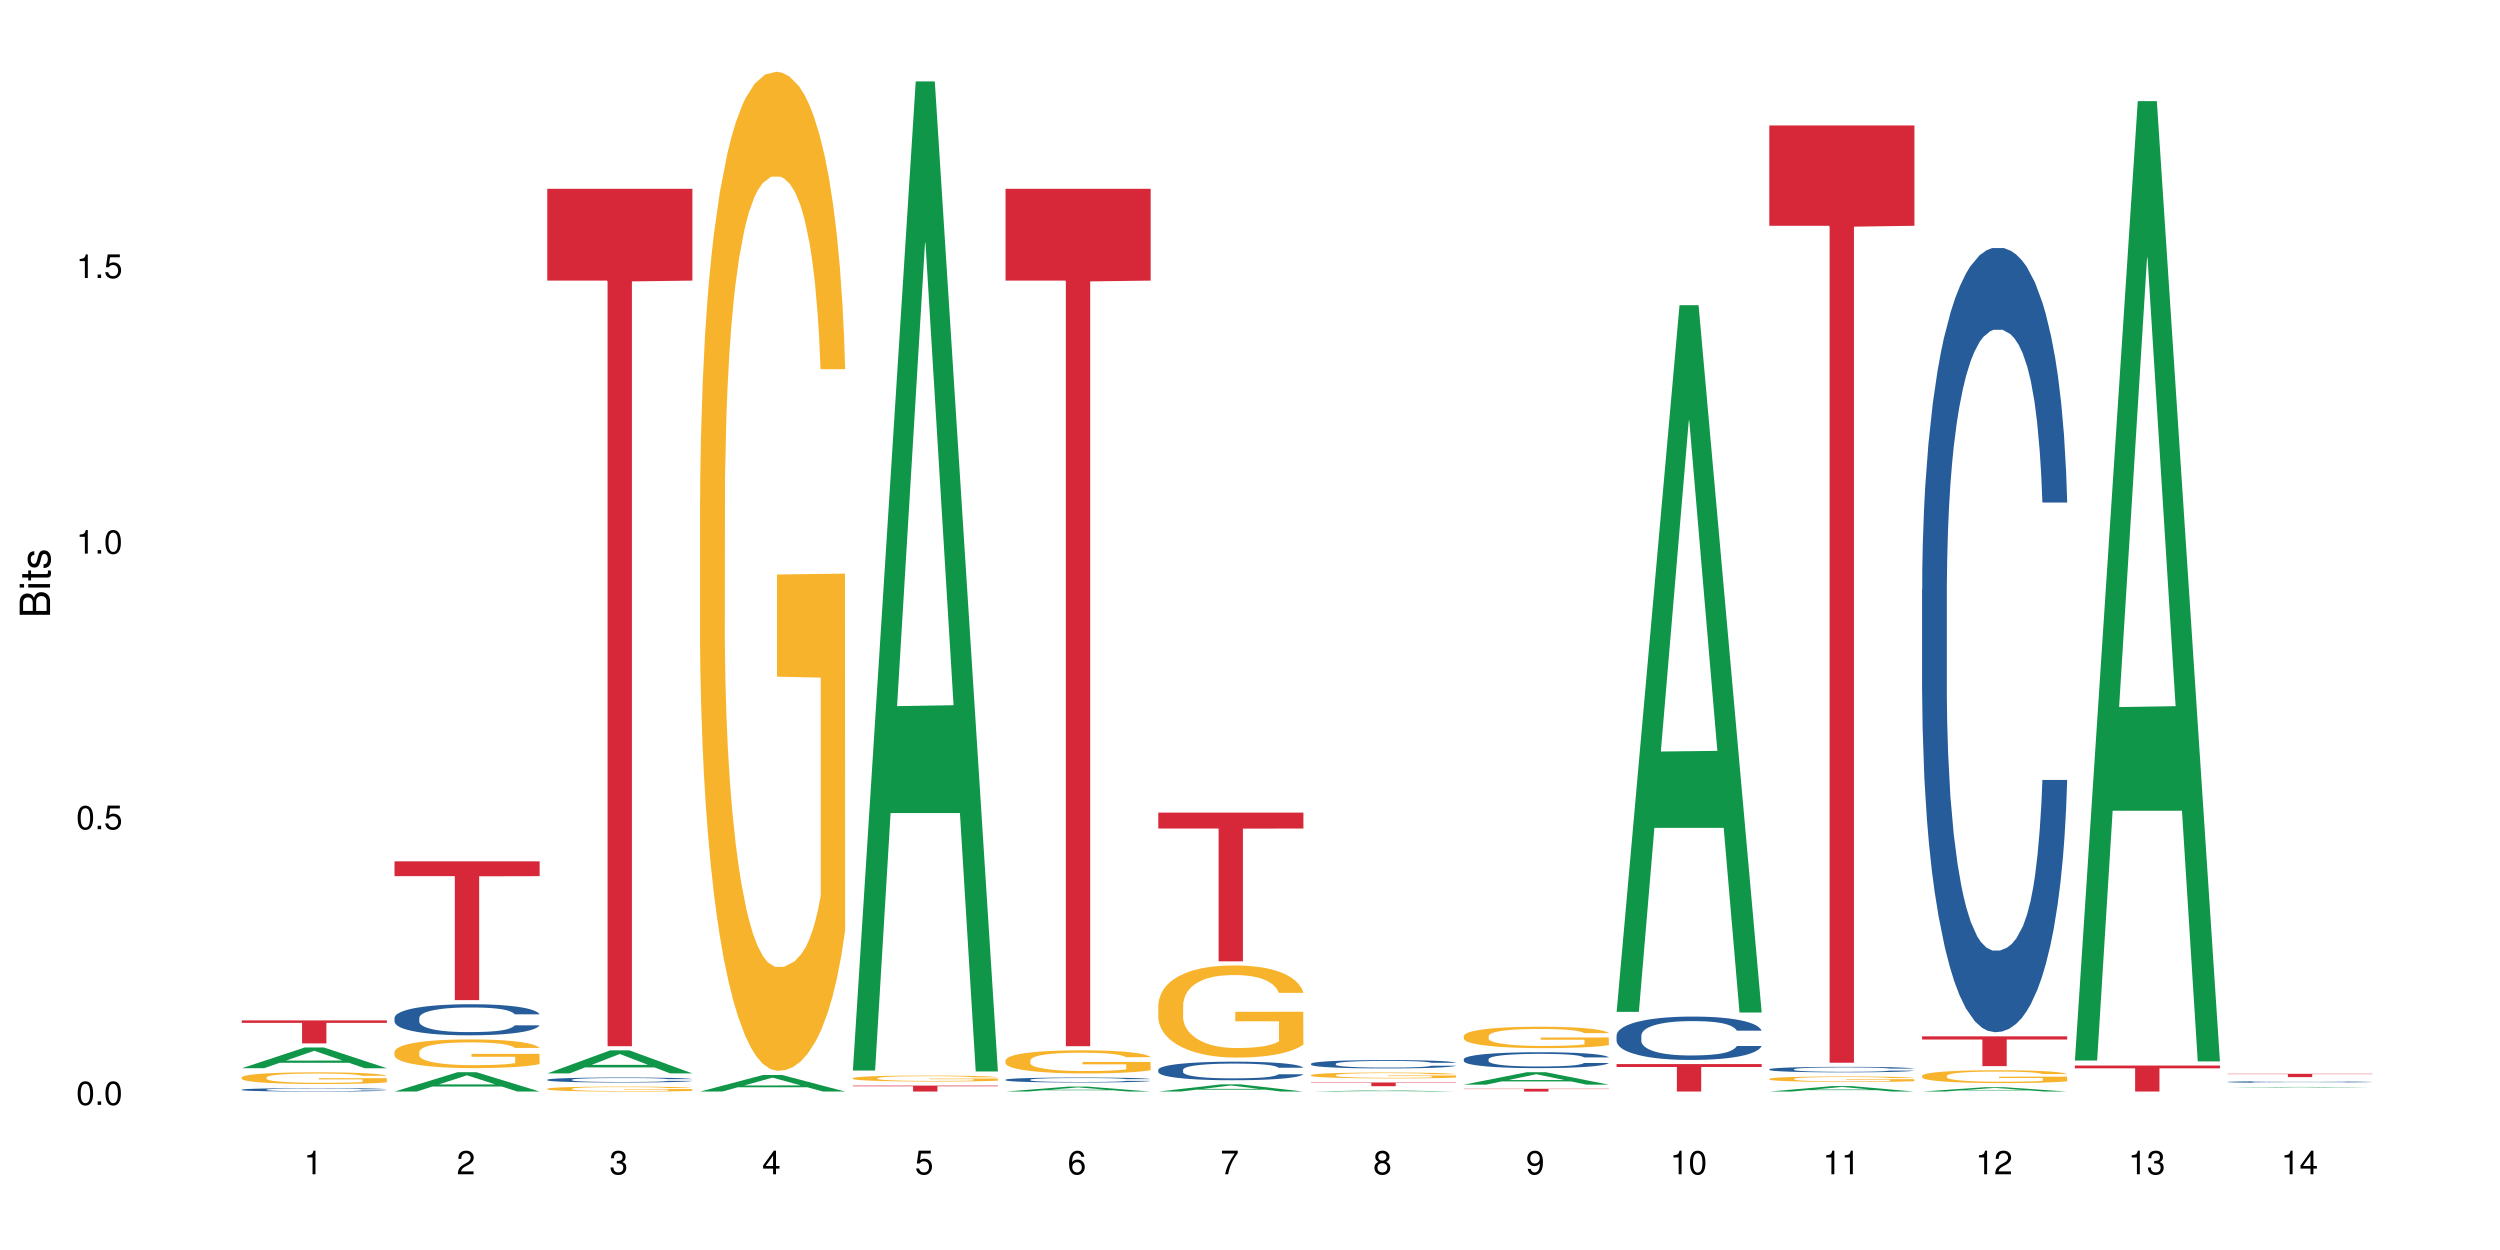 <?xml version="1.0" encoding="UTF-8"?>
<svg xmlns="http://www.w3.org/2000/svg" xmlns:xlink="http://www.w3.org/1999/xlink" width="720pt" height="360pt" viewBox="0 0 720 360" version="1.1">
<defs>
<g>
<symbol overflow="visible" id="glyph0-0">
<path style="stroke:none;" d=""/>
</symbol>
<symbol overflow="visible" id="glyph0-1">
<path style="stroke:none;" d="M 2.641 -6.797 C 2 -6.797 1.422 -6.531 1.078 -6.047 C 0.641 -5.453 0.406 -4.547 0.406 -3.297 C 0.406 -1 1.188 0.219 2.641 0.219 C 4.078 0.219 4.859 -1 4.859 -3.234 C 4.859 -4.562 4.656 -5.438 4.203 -6.047 C 3.844 -6.531 3.281 -6.797 2.641 -6.797 Z M 2.641 -6.047 C 3.547 -6.047 4 -5.125 4 -3.312 C 4 -1.375 3.562 -0.484 2.625 -0.484 C 1.734 -0.484 1.281 -1.422 1.281 -3.281 C 1.281 -5.141 1.734 -6.047 2.641 -6.047 Z M 2.641 -6.047 "/>
</symbol>
<symbol overflow="visible" id="glyph0-2">
<path style="stroke:none;" d="M 1.828 -1 L 0.828 -1 L 0.828 0 L 1.828 0 Z M 1.828 -1 "/>
</symbol>
<symbol overflow="visible" id="glyph0-3">
<path style="stroke:none;" d="M 4.562 -6.797 L 1.062 -6.797 L 0.547 -3.094 L 1.328 -3.094 C 1.719 -3.562 2.047 -3.734 2.578 -3.734 C 3.484 -3.734 4.062 -3.109 4.062 -2.094 C 4.062 -1.125 3.484 -0.531 2.578 -0.531 C 1.828 -0.531 1.375 -0.906 1.188 -1.672 L 0.328 -1.672 C 0.453 -1.109 0.547 -0.844 0.75 -0.594 C 1.125 -0.078 1.828 0.219 2.594 0.219 C 3.969 0.219 4.922 -0.781 4.922 -2.219 C 4.922 -3.562 4.031 -4.484 2.719 -4.484 C 2.25 -4.484 1.859 -4.359 1.469 -4.062 L 1.734 -5.969 L 4.562 -5.969 Z M 4.562 -6.797 "/>
</symbol>
<symbol overflow="visible" id="glyph0-4">
<path style="stroke:none;" d="M 2.484 -4.844 L 2.484 0 L 3.328 0 L 3.328 -6.797 L 2.766 -6.797 C 2.469 -5.75 2.281 -5.609 0.984 -5.453 L 0.984 -4.844 Z M 2.484 -4.844 "/>
</symbol>
<symbol overflow="visible" id="glyph0-5">
<path style="stroke:none;" d="M 4.859 -0.828 L 1.281 -0.828 C 1.359 -1.391 1.672 -1.75 2.5 -2.234 L 3.469 -2.75 C 4.406 -3.266 4.906 -3.969 4.906 -4.812 C 4.906 -5.375 4.672 -5.906 4.266 -6.266 C 3.859 -6.625 3.375 -6.797 2.719 -6.797 C 1.859 -6.797 1.219 -6.5 0.844 -5.922 C 0.609 -5.562 0.5 -5.125 0.484 -4.438 L 1.328 -4.438 C 1.359 -4.906 1.406 -5.188 1.531 -5.406 C 1.75 -5.812 2.188 -6.062 2.703 -6.062 C 3.469 -6.062 4.031 -5.516 4.031 -4.781 C 4.031 -4.25 3.719 -3.797 3.125 -3.438 L 2.234 -2.938 C 0.812 -2.141 0.406 -1.5 0.328 0 L 4.859 0 Z M 4.859 -0.828 "/>
</symbol>
<symbol overflow="visible" id="glyph0-6">
<path style="stroke:none;" d="M 2.125 -3.125 L 2.578 -3.125 C 3.516 -3.125 3.984 -2.703 3.984 -1.891 C 3.984 -1.031 3.469 -0.531 2.578 -0.531 C 1.656 -0.531 1.203 -0.984 1.156 -1.969 L 0.312 -1.969 C 0.344 -1.422 0.438 -1.078 0.609 -0.766 C 0.953 -0.109 1.625 0.219 2.547 0.219 C 3.953 0.219 4.859 -0.609 4.859 -1.906 C 4.859 -2.766 4.516 -3.25 3.703 -3.516 C 4.344 -3.766 4.656 -4.25 4.656 -4.938 C 4.656 -6.109 3.875 -6.797 2.578 -6.797 C 1.203 -6.797 0.484 -6.047 0.453 -4.609 L 1.297 -4.609 C 1.312 -5.016 1.344 -5.25 1.453 -5.453 C 1.641 -5.828 2.062 -6.062 2.594 -6.062 C 3.344 -6.062 3.797 -5.625 3.797 -4.906 C 3.797 -4.422 3.609 -4.141 3.25 -3.984 C 3.016 -3.891 2.719 -3.844 2.125 -3.844 Z M 2.125 -3.125 "/>
</symbol>
<symbol overflow="visible" id="glyph0-7">
<path style="stroke:none;" d="M 3.141 -1.625 L 3.141 0 L 3.984 0 L 3.984 -1.625 L 4.984 -1.625 L 4.984 -2.391 L 3.984 -2.391 L 3.984 -6.797 L 3.359 -6.797 L 0.266 -2.516 L 0.266 -1.625 Z M 3.141 -2.391 L 1 -2.391 L 3.141 -5.359 Z M 3.141 -2.391 "/>
</symbol>
<symbol overflow="visible" id="glyph0-8">
<path style="stroke:none;" d="M 4.781 -5.031 C 4.609 -6.141 3.891 -6.797 2.844 -6.797 C 2.094 -6.797 1.422 -6.438 1.031 -5.828 C 0.609 -5.172 0.406 -4.344 0.406 -3.094 C 0.406 -1.953 0.578 -1.234 0.984 -0.625 C 1.359 -0.078 1.953 0.219 2.703 0.219 C 3.984 0.219 4.922 -0.734 4.922 -2.078 C 4.922 -3.344 4.062 -4.234 2.844 -4.234 C 2.172 -4.234 1.641 -3.969 1.281 -3.469 C 1.281 -5.125 1.828 -6.047 2.797 -6.047 C 3.391 -6.047 3.797 -5.672 3.938 -5.031 Z M 2.734 -3.484 C 3.547 -3.484 4.062 -2.922 4.062 -2 C 4.062 -1.156 3.484 -0.531 2.703 -0.531 C 1.922 -0.531 1.328 -1.188 1.328 -2.047 C 1.328 -2.891 1.906 -3.484 2.734 -3.484 Z M 2.734 -3.484 "/>
</symbol>
<symbol overflow="visible" id="glyph0-9">
<path style="stroke:none;" d="M 4.984 -6.797 L 0.438 -6.797 L 0.438 -5.969 L 4.109 -5.969 C 2.5 -3.656 1.828 -2.234 1.328 0 L 2.219 0 C 2.594 -2.172 3.453 -4.047 4.984 -6.094 Z M 4.984 -6.797 "/>
</symbol>
<symbol overflow="visible" id="glyph0-10">
<path style="stroke:none;" d="M 3.75 -3.578 C 4.453 -4 4.688 -4.344 4.688 -4.984 C 4.688 -6.047 3.844 -6.797 2.641 -6.797 C 1.438 -6.797 0.594 -6.047 0.594 -4.984 C 0.594 -4.359 0.828 -4.016 1.516 -3.578 C 0.734 -3.203 0.359 -2.641 0.359 -1.891 C 0.359 -0.641 1.297 0.219 2.641 0.219 C 3.984 0.219 4.922 -0.641 4.922 -1.875 C 4.922 -2.641 4.531 -3.203 3.75 -3.578 Z M 2.641 -6.047 C 3.359 -6.047 3.812 -5.625 3.812 -4.969 C 3.812 -4.344 3.344 -3.922 2.641 -3.922 C 1.922 -3.922 1.453 -4.344 1.453 -4.984 C 1.453 -5.625 1.922 -6.047 2.641 -6.047 Z M 2.641 -3.203 C 3.484 -3.203 4.062 -2.672 4.062 -1.875 C 4.062 -1.062 3.484 -0.531 2.625 -0.531 C 1.797 -0.531 1.219 -1.078 1.219 -1.875 C 1.219 -2.672 1.797 -3.203 2.641 -3.203 Z M 2.641 -3.203 "/>
</symbol>
<symbol overflow="visible" id="glyph0-11">
<path style="stroke:none;" d="M 0.516 -1.547 C 0.672 -0.438 1.406 0.219 2.438 0.219 C 3.188 0.219 3.859 -0.141 4.266 -0.75 C 4.688 -1.406 4.891 -2.25 4.891 -3.484 C 4.891 -4.625 4.703 -5.359 4.312 -5.953 C 3.938 -6.5 3.344 -6.797 2.594 -6.797 C 1.297 -6.797 0.359 -5.844 0.359 -4.516 C 0.359 -3.25 1.234 -2.344 2.453 -2.344 C 3.094 -2.344 3.562 -2.578 4.016 -3.109 C 4 -1.453 3.469 -0.531 2.5 -0.531 C 1.906 -0.531 1.484 -0.906 1.359 -1.547 Z M 2.578 -6.062 C 3.375 -6.062 3.969 -5.406 3.969 -4.531 C 3.969 -3.688 3.375 -3.094 2.547 -3.094 C 1.734 -3.094 1.234 -3.672 1.234 -4.578 C 1.234 -5.438 1.797 -6.062 2.578 -6.062 Z M 2.578 -6.062 "/>
</symbol>
<symbol overflow="visible" id="glyph1-0">
<path style="stroke:none;" d=""/>
</symbol>
<symbol overflow="visible" id="glyph1-1">
<path style="stroke:none;" d="M 0 -0.953 L 0 -4.891 C 0 -5.719 -0.234 -6.344 -0.734 -6.797 C -1.188 -7.234 -1.812 -7.469 -2.5 -7.469 C -3.547 -7.469 -4.188 -7 -4.625 -5.875 C -4.984 -6.672 -5.641 -7.094 -6.531 -7.094 C -7.156 -7.094 -7.734 -6.859 -8.141 -6.391 C -8.562 -5.938 -8.75 -5.344 -8.75 -4.5 L -8.75 -0.953 Z M -4.984 -2.062 L -7.766 -2.062 L -7.766 -4.219 C -7.766 -4.844 -7.688 -5.203 -7.453 -5.5 C -7.219 -5.812 -6.859 -5.969 -6.375 -5.969 C -5.906 -5.969 -5.531 -5.812 -5.297 -5.5 C -5.062 -5.203 -4.984 -4.844 -4.984 -4.219 Z M -0.984 -2.062 L -4 -2.062 L -4 -4.781 C -4 -5.328 -3.859 -5.688 -3.578 -5.953 C -3.297 -6.219 -2.922 -6.359 -2.484 -6.359 C -2.062 -6.359 -1.688 -6.219 -1.406 -5.953 C -1.109 -5.688 -0.984 -5.328 -0.984 -4.781 Z M -0.984 -2.062 "/>
</symbol>
<symbol overflow="visible" id="glyph1-2">
<path style="stroke:none;" d="M -6.281 -1.797 L -6.281 -0.797 L 0 -0.797 L 0 -1.797 Z M -8.75 -1.797 L -8.75 -0.797 L -7.484 -0.797 L -7.484 -1.797 Z M -8.75 -1.797 "/>
</symbol>
<symbol overflow="visible" id="glyph1-3">
<path style="stroke:none;" d="M -6.281 -3.047 L -6.281 -2.016 L -8.016 -2.016 L -8.016 -1.016 L -6.281 -1.016 L -6.281 -0.172 L -5.469 -0.172 L -5.469 -1.016 L -0.719 -1.016 C -0.078 -1.016 0.281 -1.453 0.281 -2.234 C 0.281 -2.469 0.25 -2.719 0.188 -3.047 L -0.641 -3.047 C -0.609 -2.922 -0.594 -2.766 -0.594 -2.562 C -0.594 -2.141 -0.719 -2.016 -1.156 -2.016 L -5.469 -2.016 L -5.469 -3.047 Z M -6.281 -3.047 "/>
</symbol>
<symbol overflow="visible" id="glyph1-4">
<path style="stroke:none;" d="M -4.531 -5.25 C -5.766 -5.25 -6.469 -4.422 -6.469 -2.969 C -6.469 -1.516 -5.719 -0.562 -4.547 -0.562 C -3.562 -0.562 -3.094 -1.062 -2.734 -2.562 L -2.516 -3.484 C -2.344 -4.188 -2.094 -4.469 -1.625 -4.469 C -1.047 -4.469 -0.641 -3.875 -0.641 -3 C -0.641 -2.453 -0.797 -2 -1.062 -1.75 C -1.25 -1.594 -1.422 -1.531 -1.875 -1.469 L -1.875 -0.406 C -0.422 -0.453 0.281 -1.266 0.281 -2.922 C 0.281 -4.5 -0.5 -5.516 -1.719 -5.516 C -2.656 -5.516 -3.172 -4.984 -3.469 -3.734 L -3.703 -2.766 C -3.891 -1.953 -4.156 -1.609 -4.594 -1.609 C -5.172 -1.609 -5.547 -2.125 -5.547 -2.938 C -5.547 -3.75 -5.203 -4.172 -4.531 -4.203 Z M -4.531 -5.25 "/>
</symbol>
</g>
</defs>
<g id="surface59696">
<rect x="0" y="0" width="720" height="360" style="fill:rgb(100%,100%,100%);fill-opacity:1;stroke:none;"/>
<path style=" stroke:none;fill-rule:nonzero;fill:rgb(6.275%,58.824%,28.235%);fill-opacity:1;" d="M 69.629 307.645 L 69.676 307.641 L 87.758 301.676 L 93.25 301.676 L 111.422 307.652 L 105.039 307.652 L 100.484 306.09 L 80.523 306.09 L 76.059 307.645 L 69.629 307.645 L 82.445 305.445 L 98.652 305.441 L 90.57 302.652 L 90.48 302.648 L 90.391 302.664 L 82.398 305.441 L 82.445 305.445 Z M 69.629 307.645 "/>
<path style=" stroke:none;fill-rule:nonzero;fill:rgb(14.51%,36.078%,60%);fill-opacity:1;" d="M 69.629 313.812 L 69.68 313.812 L 69.68 313.789 L 69.832 313.754 L 70.191 313.711 L 70.547 313.684 L 71.465 313.629 L 72.738 313.578 L 74.062 313.539 L 75.031 313.516 L 75.898 313.496 L 77.887 313.461 L 79.16 313.445 L 80.535 313.43 L 82.219 313.414 L 83.441 313.406 L 86.195 313.391 L 88.234 313.387 L 89.812 313.383 L 93.227 313.383 L 95.266 313.387 L 96.746 313.391 L 98.375 313.398 L 99.75 313.406 L 102.148 313.426 L 104.289 313.449 L 105.258 313.465 L 106.785 313.492 L 107.957 313.52 L 108.773 313.543 L 109.691 313.578 L 110.504 313.617 L 111.117 313.664 L 111.422 313.703 L 104.289 313.703 L 103.93 313.668 L 103.523 313.641 L 102.758 313.602 L 101.992 313.574 L 100.922 313.551 L 99.957 313.531 L 98.629 313.516 L 97.457 313.504 L 96.234 313.496 L 95.062 313.492 L 92.82 313.484 L 90.219 313.484 L 89.254 313.488 L 87.266 313.496 L 86.195 313.5 L 84.664 313.512 L 83.594 313.523 L 82.32 313.543 L 81.453 313.559 L 80.383 313.582 L 79.617 313.602 L 78.754 313.633 L 78.242 313.656 L 77.785 313.68 L 77.375 313.711 L 77.07 313.742 L 76.867 313.773 L 76.766 313.809 L 76.766 313.949 L 76.867 313.98 L 77.121 314.02 L 77.785 314.074 L 78.754 314.121 L 79.875 314.16 L 80.945 314.188 L 81.555 314.199 L 82.371 314.215 L 83.645 314.23 L 85.48 314.25 L 86.551 314.258 L 88.184 314.266 L 89.863 314.27 L 92.105 314.27 L 94.094 314.266 L 95.418 314.258 L 96.797 314.254 L 98.68 314.238 L 99.852 314.223 L 100.871 314.207 L 101.637 314.188 L 102.148 314.172 L 102.91 314.145 L 103.523 314.113 L 103.98 314.082 L 104.289 314.051 L 111.422 314.051 L 111.117 314.09 L 110.66 314.125 L 110.199 314.148 L 109.484 314.184 L 108.672 314.211 L 107.5 314.242 L 106.531 314.262 L 105.258 314.285 L 104.082 314.301 L 102.809 314.316 L 100.922 314.336 L 99.699 314.344 L 98.375 314.352 L 96.797 314.359 L 94.809 314.367 L 92.668 314.371 L 90.68 314.371 L 88.539 314.367 L 86.957 314.367 L 84.867 314.355 L 82.27 314.34 L 80.383 314.324 L 78.906 314.305 L 77.633 314.289 L 76.203 314.266 L 74.371 314.223 L 73.25 314.195 L 72.484 314.168 L 71.617 314.133 L 71.004 314.102 L 70.293 314.051 L 69.781 313.988 L 69.629 313.938 Z M 69.629 313.812 "/>
<path style=" stroke:none;fill-rule:nonzero;fill:rgb(96.863%,70.196%,16.863%);fill-opacity:1;" d="M 69.629 310.273 L 69.68 310.273 L 69.68 310.211 L 69.883 310.07 L 70.395 309.879 L 71.055 309.723 L 71.77 309.602 L 72.23 309.535 L 72.992 309.441 L 73.656 309.375 L 75.336 309.238 L 77.477 309.105 L 78.652 309.051 L 79.977 309 L 81.863 308.941 L 82.727 308.918 L 85.379 308.871 L 88.387 308.84 L 91.699 308.828 L 93.227 308.832 L 95.316 308.844 L 98.172 308.879 L 99.801 308.91 L 101.078 308.941 L 102.402 308.98 L 104.031 309.043 L 105.562 309.117 L 106.785 309.191 L 108.008 309.281 L 109.027 309.383 L 109.895 309.488 L 110.66 309.617 L 111.117 309.727 L 111.422 309.836 L 104.34 309.836 L 103.93 309.727 L 103.473 309.645 L 102.707 309.543 L 101.941 309.469 L 101.18 309.41 L 99.75 309.328 L 98.527 309.281 L 97 309.238 L 95.52 309.207 L 93.84 309.191 L 92.82 309.184 L 90.117 309.184 L 87.672 309.207 L 86.246 309.23 L 85.227 309.254 L 83.797 309.301 L 82.934 309.34 L 82.422 309.363 L 80.895 309.457 L 79.875 309.543 L 79.312 309.602 L 78.602 309.695 L 78.09 309.777 L 77.531 309.902 L 77.223 309.996 L 76.816 310.203 L 76.766 310.758 L 76.918 310.875 L 77.223 311 L 77.633 311.113 L 78.242 311.23 L 78.855 311.32 L 79.926 311.438 L 80.844 311.52 L 81.555 311.57 L 82.934 311.656 L 83.492 311.684 L 84.816 311.738 L 86.195 311.781 L 87.875 311.816 L 89.148 311.836 L 91.188 311.852 L 93.789 311.852 L 96.848 311.832 L 98.781 311.809 L 100.109 311.785 L 100.977 311.762 L 102.047 311.727 L 102.809 311.699 L 103.523 311.664 L 104.391 311.613 L 104.391 310.875 L 91.801 310.871 L 91.801 310.527 L 111.371 310.523 L 111.422 311.727 L 110.352 311.812 L 109.027 311.891 L 107.754 311.953 L 106.43 312.004 L 104.543 312.062 L 103.012 312.102 L 100.668 312.145 L 98.527 312.172 L 96.285 312.191 L 94.297 312.199 L 91.953 312.203 L 89.863 312.195 L 87.621 312.18 L 85.836 312.152 L 84.207 312.121 L 82.574 312.082 L 80.535 312.02 L 79.211 311.965 L 77.836 311.902 L 76.461 311.824 L 75.234 311.742 L 74.422 311.676 L 73.605 311.602 L 72.738 311.512 L 71.922 311.406 L 71.312 311.309 L 70.75 311.203 L 70.344 311.102 L 69.934 310.961 L 69.73 310.852 L 69.629 310.754 Z M 69.629 310.273 "/>
<path style=" stroke:none;fill-rule:nonzero;fill:rgb(83.922%,15.686%,22.353%);fill-opacity:1;" d="M 69.629 293.871 L 111.422 293.871 L 111.422 294.582 L 94.004 294.586 L 94.004 300.496 L 86.996 300.496 L 86.996 294.594 L 86.895 294.582 L 69.629 294.582 Z M 69.629 293.871 "/>
<path style=" stroke:none;fill-rule:nonzero;fill:rgb(6.275%,58.824%,28.235%);fill-opacity:1;" d="M 113.621 314.367 L 113.668 314.359 L 131.75 308.801 L 137.242 308.801 L 155.418 314.371 L 149.031 314.371 L 144.477 312.918 L 124.52 312.918 L 120.051 314.367 L 113.621 314.367 L 126.438 312.316 L 142.645 312.309 L 134.562 309.711 L 134.477 309.707 L 134.387 309.723 L 126.395 312.309 L 126.438 312.316 Z M 113.621 314.367 "/>
<path style=" stroke:none;fill-rule:nonzero;fill:rgb(14.51%,36.078%,60%);fill-opacity:1;" d="M 113.621 293.117 L 113.672 293.109 L 113.672 292.914 L 113.828 292.602 L 114.184 292.211 L 114.539 291.941 L 115.457 291.457 L 116.73 290.992 L 118.059 290.633 L 119.023 290.422 L 119.891 290.258 L 121.879 289.953 L 123.152 289.797 L 124.531 289.66 L 126.211 289.52 L 127.434 289.438 L 130.188 289.309 L 132.227 289.25 L 133.805 289.227 L 137.223 289.227 L 139.258 289.258 L 140.738 289.301 L 142.367 289.367 L 143.746 289.438 L 146.141 289.617 L 148.281 289.848 L 149.25 289.977 L 150.777 290.23 L 151.949 290.477 L 152.766 290.691 L 153.684 290.992 L 154.5 291.359 L 155.109 291.777 L 155.418 292.129 L 148.281 292.129 L 147.926 291.801 L 147.516 291.547 L 146.75 291.215 L 145.988 290.977 L 144.918 290.738 L 143.949 290.582 L 142.625 290.43 L 141.453 290.332 L 140.227 290.258 L 139.055 290.207 L 136.812 290.16 L 134.215 290.16 L 133.246 290.176 L 131.258 290.238 L 130.188 290.297 L 128.66 290.41 L 127.59 290.52 L 126.312 290.684 L 125.449 290.82 L 124.379 291.035 L 123.613 291.223 L 122.746 291.492 L 122.234 291.695 L 121.777 291.926 L 121.371 292.195 L 121.062 292.48 L 120.859 292.781 L 120.758 293.078 L 120.758 294.344 L 120.859 294.641 L 121.113 294.984 L 121.777 295.48 L 122.746 295.914 L 123.867 296.258 L 124.938 296.504 L 125.551 296.617 L 126.363 296.75 L 127.641 296.914 L 129.473 297.074 L 130.543 297.141 L 132.176 297.207 L 133.855 297.238 L 136.098 297.238 L 138.086 297.207 L 139.414 297.164 L 140.789 297.102 L 142.676 296.961 L 143.848 296.832 L 144.867 296.676 L 145.629 296.52 L 146.141 296.391 L 146.906 296.137 L 147.516 295.855 L 147.977 295.57 L 148.281 295.293 L 155.418 295.293 L 155.109 295.621 L 154.652 295.938 L 154.191 296.176 L 153.48 296.461 L 152.664 296.715 L 151.492 297.004 L 150.523 297.191 L 149.25 297.395 L 148.078 297.551 L 146.805 297.688 L 144.918 297.852 L 143.695 297.934 L 142.367 298.008 L 140.789 298.074 L 138.801 298.129 L 136.66 298.164 L 134.672 298.172 L 132.531 298.156 L 130.953 298.121 L 128.863 298.047 L 126.262 297.902 L 124.379 297.746 L 122.898 297.59 L 121.625 297.426 L 120.199 297.207 L 118.363 296.848 L 117.242 296.57 L 116.477 296.34 L 115.609 296.02 L 115 295.734 L 114.285 295.277 L 113.777 294.695 L 113.621 294.246 Z M 113.621 293.117 "/>
<path style=" stroke:none;fill-rule:nonzero;fill:rgb(96.863%,70.196%,16.863%);fill-opacity:1;" d="M 113.621 302.895 L 113.672 302.887 L 113.672 302.734 L 113.879 302.395 L 114.387 301.926 L 115.051 301.543 L 115.762 301.238 L 116.223 301.082 L 116.988 300.855 L 117.648 300.688 L 119.332 300.348 L 121.473 300.031 L 122.645 299.895 L 123.969 299.766 L 125.855 299.621 L 126.723 299.57 L 129.371 299.449 L 132.379 299.375 L 135.691 299.352 L 137.223 299.359 L 139.312 299.387 L 142.164 299.473 L 143.797 299.547 L 145.07 299.621 L 146.395 299.723 L 148.027 299.871 L 149.555 300.055 L 150.777 300.234 L 152 300.461 L 153.02 300.703 L 153.887 300.969 L 154.652 301.285 L 155.109 301.547 L 155.418 301.812 L 148.332 301.812 L 147.926 301.547 L 147.465 301.344 L 146.699 301.094 L 145.938 300.914 L 145.172 300.77 L 143.746 300.574 L 142.523 300.453 L 140.992 300.348 L 139.516 300.281 L 137.832 300.234 L 136.812 300.219 L 134.113 300.219 L 131.664 300.273 L 130.238 300.332 L 129.219 300.395 L 127.793 300.508 L 126.926 300.598 L 126.414 300.656 L 124.887 300.891 L 123.867 301.102 L 123.305 301.246 L 122.594 301.473 L 122.082 301.676 L 121.523 301.98 L 121.219 302.207 L 120.809 302.719 L 120.758 304.078 L 120.91 304.367 L 121.219 304.676 L 121.625 304.949 L 122.234 305.234 L 122.848 305.453 L 123.918 305.746 L 124.836 305.945 L 125.551 306.074 L 126.926 306.277 L 127.484 306.344 L 128.812 306.48 L 130.188 306.586 L 131.871 306.676 L 133.145 306.723 L 135.184 306.762 L 137.781 306.762 L 140.84 306.715 L 142.777 306.652 L 144.102 306.594 L 144.969 306.539 L 146.039 306.457 L 146.805 306.383 L 147.516 306.301 L 148.383 306.172 L 148.383 304.367 L 135.793 304.359 L 135.793 303.512 L 155.367 303.504 L 155.418 306.457 L 154.348 306.66 L 153.02 306.859 L 151.746 307.008 L 150.422 307.137 L 148.535 307.281 L 147.008 307.371 L 144.664 307.477 L 142.523 307.547 L 140.277 307.59 L 138.293 307.613 L 135.945 307.621 L 133.855 307.605 L 131.613 307.559 L 129.832 307.5 L 128.199 307.426 L 126.57 307.328 L 124.531 307.168 L 123.203 307.039 L 121.828 306.879 L 120.453 306.691 L 119.23 306.488 L 118.414 306.328 L 117.598 306.148 L 116.73 305.922 L 115.918 305.664 L 115.305 305.43 L 114.742 305.168 L 114.336 304.918 L 113.93 304.578 L 113.727 304.305 L 113.621 304.07 Z M 113.621 302.895 "/>
<path style=" stroke:none;fill-rule:nonzero;fill:rgb(83.922%,15.686%,22.353%);fill-opacity:1;" d="M 113.621 248.055 L 155.418 248.055 L 155.418 252.332 L 138 252.371 L 138 288.047 L 130.988 288.047 L 130.988 252.41 L 130.887 252.332 L 113.621 252.332 Z M 113.621 248.055 "/>
<path style=" stroke:none;fill-rule:nonzero;fill:rgb(6.275%,58.824%,28.235%);fill-opacity:1;" d="M 157.617 309.141 L 157.66 309.133 L 175.746 302.492 L 181.238 302.492 L 199.41 309.148 L 193.023 309.148 L 188.469 307.41 L 168.512 307.41 L 164.047 309.141 L 157.617 309.141 L 170.43 306.691 L 186.641 306.684 L 178.559 303.578 L 178.469 303.574 L 178.379 303.59 L 170.387 306.684 L 170.43 306.691 Z M 157.617 309.141 "/>
<path style=" stroke:none;fill-rule:nonzero;fill:rgb(14.51%,36.078%,60%);fill-opacity:1;" d="M 157.617 310.949 L 157.668 310.949 L 157.668 310.918 L 157.82 310.867 L 158.176 310.805 L 158.535 310.762 L 159.449 310.684 L 160.727 310.609 L 162.051 310.551 L 163.02 310.52 L 163.887 310.492 L 165.871 310.441 L 167.148 310.418 L 168.523 310.395 L 170.207 310.375 L 171.43 310.359 L 174.18 310.34 L 176.219 310.332 L 177.801 310.328 L 181.215 310.328 L 183.254 310.332 L 184.73 310.34 L 186.363 310.348 L 187.738 310.359 L 190.133 310.391 L 192.273 310.426 L 193.242 310.445 L 194.773 310.488 L 195.945 310.527 L 196.758 310.562 L 197.676 310.609 L 198.492 310.668 L 199.105 310.734 L 199.41 310.793 L 192.273 310.793 L 191.918 310.738 L 191.512 310.699 L 190.746 310.645 L 189.98 310.605 L 188.91 310.57 L 187.941 310.543 L 186.617 310.52 L 185.445 310.504 L 184.223 310.492 L 183.051 310.484 L 180.805 310.477 L 178.207 310.477 L 177.238 310.48 L 175.25 310.488 L 174.18 310.5 L 172.652 310.516 L 171.582 310.535 L 170.309 310.559 L 169.441 310.582 L 168.371 310.617 L 167.605 310.645 L 166.738 310.688 L 166.23 310.723 L 165.77 310.758 L 165.363 310.801 L 165.059 310.848 L 164.855 310.895 L 164.75 310.945 L 164.75 311.145 L 164.855 311.195 L 165.109 311.25 L 165.77 311.328 L 166.738 311.398 L 167.859 311.453 L 168.93 311.492 L 169.543 311.512 L 170.359 311.531 L 171.633 311.559 L 173.469 311.582 L 174.539 311.594 L 176.168 311.605 L 177.852 311.609 L 180.094 311.609 L 182.082 311.605 L 183.406 311.598 L 184.781 311.586 L 186.668 311.566 L 187.84 311.543 L 188.859 311.52 L 189.625 311.496 L 190.133 311.473 L 190.898 311.434 L 191.512 311.387 L 191.969 311.344 L 192.273 311.297 L 199.41 311.297 L 199.105 311.352 L 198.645 311.402 L 198.188 311.441 L 197.473 311.484 L 196.656 311.527 L 195.484 311.57 L 194.516 311.602 L 193.242 311.633 L 192.07 311.66 L 190.797 311.684 L 188.91 311.707 L 187.688 311.723 L 186.363 311.734 L 184.781 311.742 L 182.793 311.754 L 180.652 311.758 L 176.523 311.758 L 174.945 311.75 L 172.855 311.738 L 170.258 311.715 L 168.371 311.691 L 166.891 311.664 L 165.617 311.641 L 164.191 311.605 L 162.355 311.547 L 161.234 311.504 L 160.469 311.465 L 159.605 311.414 L 158.992 311.367 L 158.277 311.297 L 157.77 311.203 L 157.617 311.129 Z M 157.617 310.949 "/>
<path style=" stroke:none;fill-rule:nonzero;fill:rgb(96.863%,70.196%,16.863%);fill-opacity:1;" d="M 157.617 313.551 L 157.668 313.551 L 157.668 313.523 L 157.871 313.465 L 158.379 313.383 L 159.043 313.316 L 159.758 313.266 L 160.215 313.238 L 160.98 313.199 L 161.641 313.172 L 163.324 313.109 L 165.465 313.055 L 166.637 313.031 L 167.961 313.012 L 169.848 312.984 L 170.715 312.977 L 173.363 312.957 L 176.371 312.941 L 179.684 312.938 L 181.215 312.941 L 183.305 312.945 L 186.156 312.961 L 187.789 312.973 L 189.062 312.984 L 190.387 313.004 L 192.02 313.027 L 193.547 313.059 L 194.773 313.09 L 195.996 313.129 L 197.016 313.172 L 197.879 313.219 L 198.645 313.273 L 199.105 313.32 L 199.41 313.363 L 192.324 313.363 L 191.918 313.32 L 191.457 313.285 L 190.695 313.242 L 189.93 313.211 L 189.164 313.184 L 187.738 313.148 L 186.516 313.129 L 184.984 313.109 L 183.508 313.098 L 181.824 313.09 L 178.105 313.09 L 175.66 313.098 L 174.23 313.109 L 173.211 313.117 L 171.785 313.137 L 170.918 313.156 L 170.41 313.164 L 168.879 313.207 L 167.859 313.242 L 167.301 313.266 L 166.586 313.305 L 166.078 313.34 L 165.516 313.395 L 165.211 313.434 L 164.801 313.523 L 164.75 313.758 L 164.906 313.809 L 165.211 313.859 L 165.617 313.906 L 166.23 313.957 L 166.84 313.996 L 167.91 314.047 L 168.828 314.082 L 169.543 314.102 L 170.918 314.137 L 171.48 314.148 L 172.805 314.172 L 174.18 314.191 L 175.863 314.207 L 177.137 314.215 L 179.176 314.223 L 181.773 314.223 L 184.832 314.215 L 186.77 314.203 L 188.094 314.191 L 188.961 314.184 L 190.031 314.168 L 190.797 314.156 L 191.512 314.141 L 192.375 314.121 L 192.375 313.809 L 179.789 313.805 L 179.789 313.66 L 199.359 313.656 L 199.41 314.168 L 198.34 314.203 L 197.016 314.238 L 195.738 314.266 L 194.414 314.285 L 192.527 314.312 L 191 314.328 L 188.656 314.348 L 186.516 314.359 L 184.273 314.367 L 182.285 314.371 L 179.941 314.371 L 177.852 314.367 L 175.609 314.359 L 173.824 314.352 L 172.191 314.336 L 170.562 314.32 L 168.523 314.293 L 167.199 314.27 L 165.82 314.242 L 164.445 314.211 L 163.223 314.176 L 162.406 314.148 L 161.59 314.117 L 160.727 314.078 L 159.91 314.031 L 159.297 313.992 L 158.738 313.945 L 158.328 313.902 L 157.922 313.844 L 157.719 313.797 L 157.617 313.758 Z M 157.617 313.551 "/>
<path style=" stroke:none;fill-rule:nonzero;fill:rgb(83.922%,15.686%,22.353%);fill-opacity:1;" d="M 157.617 54.379 L 199.41 54.379 L 199.41 80.812 L 181.992 81.043 L 181.992 301.312 L 174.984 301.312 L 174.984 81.273 L 174.883 80.812 L 157.617 80.812 Z M 157.617 54.379 "/>
<path style=" stroke:none;fill-rule:nonzero;fill:rgb(6.275%,58.824%,28.235%);fill-opacity:1;" d="M 201.609 314.367 L 201.652 314.363 L 219.738 309.594 L 225.23 309.594 L 243.402 314.371 L 237.02 314.371 L 232.465 313.125 L 212.504 313.125 L 208.039 314.367 L 201.609 314.367 L 214.426 312.609 L 230.633 312.602 L 222.551 310.375 L 222.461 310.367 L 222.371 310.383 L 214.379 312.602 L 214.426 312.609 Z M 201.609 314.367 "/>
<path style=" stroke:none;fill-rule:nonzero;fill:rgb(96.863%,70.196%,16.863%);fill-opacity:1;" d="M 201.609 143.91 L 201.66 143.648 L 201.66 138.391 L 201.863 126.566 L 202.375 110.273 L 203.035 96.871 L 203.75 86.359 L 204.207 80.84 L 204.973 72.957 L 205.637 67.176 L 207.316 55.352 L 209.457 44.312 L 210.629 39.582 L 211.957 35.117 L 213.844 30.125 L 214.707 28.285 L 217.359 24.078 L 220.367 21.453 L 223.68 20.664 L 225.207 20.926 L 227.297 21.977 L 230.152 24.867 L 231.781 27.496 L 233.059 30.125 L 234.383 33.539 L 236.012 38.797 L 237.543 45.102 L 238.766 51.41 L 239.988 59.293 L 241.008 67.703 L 241.875 76.898 L 242.641 87.938 L 243.098 97.133 L 243.402 106.332 L 236.32 106.332 L 235.91 97.133 L 235.453 90.039 L 234.688 81.367 L 233.922 75.059 L 233.16 70.066 L 231.73 63.234 L 230.508 59.031 L 228.98 55.352 L 227.5 52.984 L 225.82 51.41 L 224.801 50.883 L 222.098 50.883 L 219.652 52.723 L 218.227 54.824 L 217.207 56.926 L 215.777 60.871 L 214.914 64.023 L 214.402 66.125 L 212.875 74.27 L 211.855 81.629 L 211.293 86.621 L 210.578 94.504 L 210.07 101.602 L 209.508 112.113 L 209.203 119.996 L 208.797 137.867 L 208.746 185.168 L 208.898 195.152 L 209.203 205.926 L 209.613 215.387 L 210.223 225.375 L 210.836 232.992 L 211.906 243.242 L 212.824 250.074 L 213.535 254.543 L 214.914 261.637 L 215.473 264.004 L 216.797 268.734 L 218.176 272.41 L 219.855 275.566 L 221.129 277.141 L 223.168 278.457 L 225.77 278.457 L 228.828 276.879 L 230.762 274.777 L 232.09 272.676 L 232.953 270.836 L 234.023 267.945 L 234.789 265.316 L 235.504 262.426 L 236.371 257.957 L 236.371 195.152 L 223.781 194.891 L 223.781 165.457 L 243.352 165.195 L 243.402 267.945 L 242.332 275.039 L 241.008 281.871 L 239.734 287.129 L 238.41 291.594 L 236.523 296.59 L 234.992 299.742 L 232.648 303.422 L 230.508 305.785 L 228.266 307.363 L 226.277 308.152 L 223.934 308.414 L 221.844 307.887 L 219.602 306.312 L 217.816 304.207 L 216.188 301.582 L 214.555 298.164 L 212.516 292.645 L 211.191 288.18 L 209.816 282.66 L 208.438 276.09 L 207.215 268.996 L 206.402 263.477 L 205.586 257.172 L 204.719 249.285 L 203.902 240.352 L 203.293 232.207 L 202.73 223.008 L 202.324 214.336 L 201.914 202.512 L 201.711 193.051 L 201.609 184.902 Z M 201.609 143.91 "/>
<path style=" stroke:none;fill-rule:nonzero;fill:rgb(6.275%,58.824%,28.235%);fill-opacity:1;" d="M 245.602 308.32 L 245.648 308.051 L 263.73 23.449 L 269.223 23.449 L 287.398 308.586 L 281.012 308.586 L 276.457 234.156 L 256.496 234.156 L 252.031 308.32 L 245.602 308.32 L 258.418 203.367 L 274.625 203.098 L 266.543 70.035 L 266.457 69.77 L 266.367 70.57 L 258.375 203.098 L 258.418 203.367 Z M 245.602 308.32 "/>
<path style=" stroke:none;fill-rule:nonzero;fill:rgb(96.863%,70.196%,16.863%);fill-opacity:1;" d="M 245.602 310.5 L 245.652 310.496 L 245.652 310.465 L 245.859 310.395 L 246.367 310.301 L 247.031 310.219 L 247.742 310.156 L 248.203 310.125 L 248.965 310.078 L 249.629 310.043 L 251.312 309.973 L 253.453 309.906 L 254.625 309.879 L 255.949 309.852 L 257.836 309.824 L 258.703 309.812 L 261.352 309.785 L 264.359 309.77 L 267.672 309.766 L 269.199 309.77 L 271.289 309.773 L 274.145 309.793 L 275.777 309.809 L 277.051 309.824 L 278.375 309.844 L 280.008 309.875 L 281.535 309.91 L 282.758 309.949 L 283.98 309.996 L 285 310.047 L 285.867 310.102 L 286.633 310.168 L 287.09 310.223 L 287.398 310.277 L 280.312 310.277 L 279.906 310.223 L 279.445 310.18 L 278.68 310.129 L 277.918 310.09 L 277.152 310.059 L 275.727 310.02 L 274.5 309.996 L 272.973 309.973 L 271.496 309.957 L 269.812 309.949 L 268.793 309.945 L 266.094 309.945 L 263.645 309.957 L 262.219 309.969 L 261.199 309.98 L 259.773 310.004 L 258.906 310.023 L 258.395 310.035 L 256.867 310.086 L 255.848 310.129 L 255.285 310.16 L 254.574 310.207 L 254.062 310.246 L 253.504 310.309 L 253.195 310.355 L 252.789 310.465 L 252.738 310.746 L 252.891 310.805 L 253.195 310.867 L 253.605 310.926 L 254.215 310.984 L 254.828 311.031 L 255.898 311.09 L 256.816 311.133 L 257.531 311.156 L 258.906 311.199 L 259.465 311.215 L 260.793 311.242 L 262.168 311.266 L 263.848 311.281 L 265.125 311.293 L 267.164 311.301 L 269.762 311.301 L 272.82 311.289 L 274.758 311.277 L 276.082 311.266 L 276.949 311.254 L 278.02 311.238 L 278.781 311.223 L 279.496 311.203 L 280.363 311.18 L 280.363 310.805 L 267.773 310.805 L 267.773 310.629 L 287.344 310.625 L 287.398 311.238 L 286.328 311.281 L 285 311.32 L 283.727 311.352 L 282.402 311.379 L 280.516 311.406 L 278.988 311.426 L 276.641 311.449 L 274.5 311.465 L 272.258 311.473 L 270.27 311.477 L 267.926 311.48 L 265.836 311.477 L 263.594 311.465 L 261.812 311.453 L 260.18 311.438 L 258.547 311.418 L 256.512 311.383 L 255.184 311.359 L 253.809 311.324 L 252.434 311.285 L 251.211 311.242 L 250.395 311.211 L 249.578 311.172 L 248.711 311.125 L 247.895 311.074 L 247.285 311.023 L 246.723 310.969 L 246.316 310.918 L 245.91 310.848 L 245.703 310.793 L 245.602 310.742 Z M 245.602 310.5 "/>
<path style=" stroke:none;fill-rule:nonzero;fill:rgb(83.922%,15.686%,22.353%);fill-opacity:1;" d="M 245.602 312.656 L 287.398 312.656 L 287.398 312.84 L 269.977 312.844 L 269.977 314.371 L 262.969 314.371 L 262.969 312.844 L 262.867 312.84 L 245.602 312.84 Z M 245.602 312.656 "/>
<path style=" stroke:none;fill-rule:nonzero;fill:rgb(6.275%,58.824%,28.235%);fill-opacity:1;" d="M 289.598 314.371 L 289.641 314.367 L 307.727 312.938 L 313.219 312.938 L 331.391 314.371 L 325.004 314.371 L 320.449 313.996 L 300.492 313.996 L 296.027 314.371 L 289.598 314.371 L 302.41 313.844 L 318.621 313.84 L 310.539 313.172 L 310.449 313.172 L 310.359 313.176 L 302.367 313.84 L 302.41 313.844 Z M 289.598 314.371 "/>
<path style=" stroke:none;fill-rule:nonzero;fill:rgb(14.51%,36.078%,60%);fill-opacity:1;" d="M 289.598 310.949 L 289.648 310.949 L 289.648 310.918 L 289.801 310.867 L 290.156 310.805 L 290.516 310.762 L 291.43 310.684 L 292.707 310.609 L 294.031 310.551 L 295 310.52 L 295.867 310.492 L 297.852 310.441 L 299.129 310.418 L 300.504 310.395 L 302.184 310.375 L 303.41 310.359 L 306.16 310.34 L 308.199 310.332 L 309.781 310.328 L 313.195 310.328 L 315.234 310.332 L 316.711 310.34 L 318.344 310.348 L 319.719 310.359 L 322.113 310.391 L 324.254 310.426 L 325.223 310.445 L 326.75 310.488 L 327.926 310.527 L 328.738 310.562 L 329.656 310.609 L 330.473 310.668 L 331.086 310.734 L 331.391 310.793 L 324.254 310.793 L 323.898 310.738 L 323.488 310.699 L 322.727 310.645 L 321.961 310.605 L 320.891 310.57 L 319.922 310.543 L 318.598 310.52 L 317.426 310.504 L 316.203 310.492 L 315.027 310.484 L 312.785 310.477 L 310.188 310.477 L 309.219 310.48 L 307.23 310.488 L 306.16 310.5 L 304.633 310.516 L 303.562 310.535 L 302.289 310.559 L 301.422 310.582 L 300.352 310.617 L 299.586 310.645 L 298.719 310.688 L 298.211 310.723 L 297.75 310.758 L 297.344 310.801 L 297.039 310.848 L 296.832 310.895 L 296.73 310.945 L 296.73 311.145 L 296.832 311.195 L 297.09 311.25 L 297.75 311.328 L 298.719 311.398 L 299.84 311.453 L 300.91 311.492 L 301.523 311.512 L 302.34 311.531 L 303.613 311.559 L 305.449 311.582 L 306.52 311.594 L 308.148 311.605 L 309.832 311.609 L 312.074 311.609 L 314.062 311.605 L 315.387 311.598 L 316.762 311.586 L 318.648 311.566 L 319.82 311.543 L 320.84 311.52 L 321.605 311.496 L 322.113 311.473 L 322.879 311.434 L 323.488 311.387 L 323.949 311.344 L 324.254 311.297 L 331.391 311.297 L 331.086 311.352 L 330.625 311.402 L 330.168 311.441 L 329.453 311.484 L 328.637 311.527 L 327.465 311.57 L 326.496 311.602 L 325.223 311.633 L 324.051 311.66 L 322.777 311.684 L 320.891 311.707 L 319.668 311.723 L 318.344 311.734 L 316.762 311.742 L 314.773 311.754 L 312.633 311.758 L 308.504 311.758 L 306.926 311.75 L 304.836 311.738 L 302.234 311.715 L 300.352 311.691 L 298.871 311.664 L 297.598 311.641 L 296.172 311.605 L 294.336 311.547 L 293.215 311.504 L 292.449 311.465 L 291.586 311.414 L 290.973 311.367 L 290.258 311.297 L 289.75 311.203 L 289.598 311.129 Z M 289.598 310.949 "/>
<path style=" stroke:none;fill-rule:nonzero;fill:rgb(96.863%,70.196%,16.863%);fill-opacity:1;" d="M 289.598 305.344 L 289.648 305.336 L 289.648 305.215 L 289.852 304.941 L 290.359 304.562 L 291.023 304.254 L 291.738 304.012 L 292.195 303.883 L 292.961 303.703 L 293.621 303.566 L 295.305 303.293 L 297.445 303.039 L 298.617 302.93 L 299.941 302.824 L 301.828 302.711 L 302.695 302.668 L 305.344 302.57 L 308.352 302.512 L 311.664 302.492 L 313.195 302.496 L 315.285 302.523 L 318.137 302.59 L 319.77 302.648 L 321.043 302.711 L 322.367 302.789 L 324 302.91 L 325.527 303.059 L 326.75 303.203 L 327.977 303.387 L 328.996 303.578 L 329.859 303.793 L 330.625 304.047 L 331.086 304.262 L 331.391 304.473 L 324.305 304.473 L 323.898 304.262 L 323.438 304.098 L 322.676 303.895 L 321.91 303.75 L 321.145 303.633 L 319.719 303.477 L 318.496 303.379 L 316.965 303.293 L 315.488 303.238 L 313.805 303.203 L 312.785 303.191 L 310.086 303.191 L 307.641 303.234 L 306.211 303.281 L 305.191 303.332 L 303.766 303.422 L 302.898 303.496 L 302.391 303.543 L 300.859 303.73 L 299.84 303.902 L 299.281 304.016 L 298.566 304.199 L 298.059 304.363 L 297.496 304.605 L 297.191 304.789 L 296.781 305.203 L 296.73 306.297 L 296.883 306.527 L 297.191 306.777 L 297.598 306.996 L 298.211 307.227 L 298.82 307.402 L 299.891 307.641 L 300.809 307.797 L 301.523 307.902 L 302.898 308.066 L 303.461 308.121 L 304.785 308.23 L 306.16 308.316 L 307.844 308.387 L 309.117 308.426 L 311.156 308.453 L 313.754 308.453 L 316.812 308.418 L 318.75 308.371 L 320.074 308.32 L 320.941 308.277 L 322.012 308.211 L 322.777 308.152 L 323.488 308.082 L 324.355 307.98 L 324.355 306.527 L 311.766 306.52 L 311.766 305.84 L 331.34 305.836 L 331.391 308.211 L 330.32 308.375 L 328.996 308.535 L 327.719 308.656 L 326.395 308.758 L 324.508 308.875 L 322.98 308.945 L 320.637 309.031 L 318.496 309.086 L 316.254 309.121 L 314.266 309.141 L 311.922 309.148 L 309.832 309.137 L 307.59 309.098 L 305.805 309.051 L 304.172 308.988 L 302.543 308.91 L 300.504 308.781 L 299.18 308.68 L 297.801 308.551 L 296.426 308.398 L 295.203 308.234 L 294.387 308.109 L 293.57 307.961 L 292.707 307.781 L 291.891 307.574 L 291.277 307.383 L 290.719 307.172 L 290.309 306.973 L 289.902 306.699 L 289.699 306.48 L 289.598 306.289 Z M 289.598 305.344 "/>
<path style=" stroke:none;fill-rule:nonzero;fill:rgb(83.922%,15.686%,22.353%);fill-opacity:1;" d="M 289.598 54.379 L 331.391 54.379 L 331.391 80.812 L 313.973 81.043 L 313.973 301.312 L 306.965 301.312 L 306.965 81.273 L 306.863 80.812 L 289.598 80.812 Z M 289.598 54.379 "/>
<path style=" stroke:none;fill-rule:nonzero;fill:rgb(6.275%,58.824%,28.235%);fill-opacity:1;" d="M 333.59 314.367 L 333.633 314.367 L 351.719 312.289 L 357.211 312.289 L 375.383 314.371 L 369 314.371 L 364.445 313.828 L 344.484 313.828 L 340.02 314.367 L 333.59 314.367 L 346.406 313.602 L 362.613 313.602 L 354.531 312.629 L 354.441 312.629 L 354.352 312.633 L 346.359 313.602 L 346.406 313.602 Z M 333.59 314.367 "/>
<path style=" stroke:none;fill-rule:nonzero;fill:rgb(14.51%,36.078%,60%);fill-opacity:1;" d="M 333.59 308.09 L 333.641 308.086 L 333.641 307.969 L 333.793 307.785 L 334.148 307.551 L 334.508 307.387 L 335.426 307.102 L 336.699 306.82 L 338.023 306.605 L 338.992 306.48 L 339.859 306.383 L 341.848 306.203 L 343.121 306.109 L 344.496 306.027 L 346.18 305.941 L 347.402 305.895 L 350.152 305.816 L 352.191 305.781 L 353.773 305.766 L 357.188 305.766 L 359.227 305.785 L 360.703 305.812 L 362.336 305.852 L 363.711 305.895 L 366.105 306 L 368.246 306.137 L 369.215 306.215 L 370.746 306.367 L 371.918 306.516 L 372.734 306.641 L 373.652 306.82 L 374.465 307.043 L 375.078 307.289 L 375.383 307.5 L 368.246 307.5 L 367.891 307.305 L 367.484 307.152 L 366.719 306.953 L 365.953 306.812 L 364.883 306.672 L 363.914 306.578 L 362.59 306.484 L 361.418 306.426 L 360.195 306.383 L 359.023 306.352 L 356.781 306.324 L 354.18 306.324 L 353.211 306.332 L 351.223 306.371 L 350.152 306.406 L 348.625 306.477 L 347.555 306.539 L 346.281 306.637 L 345.414 306.719 L 344.344 306.848 L 343.578 306.957 L 342.715 307.121 L 342.203 307.242 L 341.746 307.379 L 341.336 307.539 L 341.031 307.711 L 340.828 307.891 L 340.727 308.066 L 340.727 308.824 L 340.828 309 L 341.082 309.203 L 341.746 309.504 L 342.715 309.762 L 343.836 309.969 L 344.906 310.113 L 345.516 310.184 L 346.332 310.262 L 347.605 310.359 L 349.441 310.457 L 350.512 310.496 L 352.141 310.535 L 353.824 310.555 L 356.066 310.555 L 358.055 310.535 L 359.379 310.508 L 360.754 310.469 L 362.641 310.387 L 363.812 310.309 L 364.832 310.215 L 365.598 310.125 L 366.105 310.047 L 366.871 309.895 L 367.484 309.727 L 367.941 309.555 L 368.246 309.391 L 375.383 309.391 L 375.078 309.586 L 374.617 309.777 L 374.16 309.918 L 373.445 310.09 L 372.633 310.242 L 371.457 310.41 L 370.492 310.523 L 369.215 310.645 L 368.043 310.738 L 366.77 310.82 L 364.883 310.918 L 363.66 310.969 L 362.336 311.012 L 360.754 311.051 L 358.77 311.086 L 356.629 311.105 L 354.641 311.109 L 352.5 311.102 L 350.918 311.082 L 348.828 311.035 L 346.23 310.949 L 344.344 310.855 L 342.867 310.762 L 341.59 310.664 L 340.164 310.535 L 338.328 310.32 L 337.207 310.152 L 336.445 310.016 L 335.578 309.824 L 334.965 309.652 L 334.254 309.379 L 333.742 309.035 L 333.59 308.766 Z M 333.59 308.09 "/>
<path style=" stroke:none;fill-rule:nonzero;fill:rgb(96.863%,70.196%,16.863%);fill-opacity:1;" d="M 333.59 289.414 L 333.641 289.391 L 333.641 288.906 L 333.844 287.816 L 334.355 286.312 L 335.016 285.078 L 335.73 284.105 L 336.188 283.598 L 336.953 282.871 L 337.617 282.336 L 339.297 281.246 L 341.438 280.23 L 342.609 279.793 L 343.938 279.379 L 345.82 278.922 L 346.688 278.75 L 349.34 278.363 L 352.348 278.121 L 355.66 278.047 L 357.188 278.07 L 359.277 278.168 L 362.133 278.434 L 363.762 278.68 L 365.035 278.922 L 366.363 279.234 L 367.992 279.719 L 369.523 280.301 L 370.746 280.883 L 371.969 281.609 L 372.988 282.387 L 373.855 283.234 L 374.617 284.254 L 375.078 285.102 L 375.383 285.949 L 368.297 285.949 L 367.891 285.102 L 367.434 284.445 L 366.668 283.648 L 365.902 283.066 L 365.141 282.605 L 363.711 281.973 L 362.488 281.586 L 360.961 281.246 L 359.48 281.027 L 357.801 280.883 L 356.781 280.836 L 354.078 280.836 L 351.633 281.004 L 350.207 281.199 L 349.188 281.391 L 347.758 281.758 L 346.891 282.047 L 346.383 282.242 L 344.855 282.992 L 343.836 283.672 L 343.273 284.133 L 342.559 284.859 L 342.051 285.512 L 341.488 286.48 L 341.184 287.211 L 340.777 288.859 L 340.727 293.219 L 340.879 294.141 L 341.184 295.137 L 341.59 296.008 L 342.203 296.93 L 342.816 297.633 L 343.887 298.578 L 344.801 299.207 L 345.516 299.617 L 346.891 300.273 L 347.453 300.492 L 348.777 300.926 L 350.152 301.266 L 351.836 301.559 L 353.109 301.703 L 355.148 301.824 L 357.75 301.824 L 360.805 301.68 L 362.742 301.484 L 364.07 301.293 L 364.934 301.121 L 366.004 300.855 L 366.77 300.613 L 367.484 300.348 L 368.352 299.934 L 368.352 294.141 L 355.762 294.117 L 355.762 291.402 L 375.332 291.379 L 375.383 300.855 L 374.312 301.508 L 372.988 302.141 L 371.715 302.625 L 370.387 303.035 L 368.504 303.496 L 366.973 303.789 L 364.629 304.125 L 362.488 304.344 L 360.246 304.492 L 358.258 304.562 L 355.914 304.586 L 353.824 304.539 L 351.582 304.395 L 349.797 304.199 L 348.168 303.957 L 346.535 303.641 L 344.496 303.133 L 343.172 302.723 L 341.797 302.211 L 340.418 301.605 L 339.195 300.953 L 338.379 300.441 L 337.566 299.859 L 336.699 299.133 L 335.883 298.309 L 335.273 297.559 L 334.711 296.711 L 334.305 295.91 L 333.895 294.82 L 333.691 293.949 L 333.59 293.195 Z M 333.59 289.414 "/>
<path style=" stroke:none;fill-rule:nonzero;fill:rgb(83.922%,15.686%,22.353%);fill-opacity:1;" d="M 333.59 234.023 L 375.383 234.023 L 375.383 238.609 L 357.965 238.648 L 357.965 276.867 L 350.957 276.867 L 350.957 238.691 L 350.855 238.609 L 333.59 238.609 Z M 333.59 234.023 "/>
<path style=" stroke:none;fill-rule:nonzero;fill:rgb(6.275%,58.824%,28.235%);fill-opacity:1;" d="M 377.582 314.371 L 377.629 314.371 L 395.711 314.012 L 401.203 314.012 L 419.375 314.371 L 412.992 314.371 L 408.438 314.277 L 388.477 314.277 L 384.012 314.371 L 377.582 314.371 L 390.398 314.238 L 406.605 314.238 L 398.523 314.07 L 398.348 314.07 L 390.352 314.238 L 390.398 314.238 Z M 377.582 314.371 "/>
<path style=" stroke:none;fill-rule:nonzero;fill:rgb(14.51%,36.078%,60%);fill-opacity:1;" d="M 377.582 306.348 L 377.633 306.348 L 377.633 306.293 L 377.785 306.211 L 378.145 306.105 L 378.5 306.031 L 379.418 305.902 L 380.691 305.777 L 382.016 305.68 L 382.984 305.621 L 383.852 305.578 L 385.84 305.496 L 387.113 305.453 L 388.488 305.418 L 390.172 305.379 L 391.395 305.359 L 394.148 305.324 L 396.188 305.309 L 397.766 305.301 L 401.18 305.301 L 403.219 305.309 L 404.699 305.32 L 406.328 305.336 L 407.703 305.359 L 410.102 305.406 L 412.242 305.469 L 413.211 305.504 L 414.738 305.57 L 415.91 305.637 L 416.727 305.695 L 417.645 305.777 L 418.461 305.875 L 419.07 305.988 L 419.375 306.082 L 412.242 306.082 L 411.883 305.992 L 411.477 305.926 L 410.711 305.836 L 409.949 305.77 L 408.879 305.707 L 407.91 305.664 L 406.582 305.625 L 405.41 305.598 L 404.188 305.578 L 403.016 305.566 L 400.773 305.551 L 398.176 305.551 L 397.207 305.555 L 395.219 305.574 L 394.148 305.59 L 392.617 305.621 L 391.547 305.648 L 390.273 305.691 L 389.406 305.73 L 388.336 305.785 L 387.574 305.836 L 386.707 305.91 L 386.195 305.965 L 385.738 306.027 L 385.332 306.098 L 385.023 306.176 L 384.82 306.258 L 384.719 306.336 L 384.719 306.68 L 384.82 306.758 L 385.074 306.852 L 385.738 306.984 L 386.707 307.102 L 387.828 307.191 L 388.898 307.258 L 389.508 307.289 L 390.324 307.324 L 391.598 307.371 L 393.434 307.414 L 394.504 307.43 L 396.137 307.449 L 397.816 307.457 L 400.059 307.457 L 402.047 307.449 L 403.371 307.438 L 404.75 307.422 L 406.633 307.383 L 407.809 307.348 L 408.828 307.305 L 409.59 307.266 L 410.102 307.227 L 410.863 307.16 L 411.477 307.086 L 411.934 307.008 L 412.242 306.934 L 419.375 306.934 L 419.07 307.023 L 418.613 307.109 L 418.152 307.172 L 417.441 307.25 L 416.625 307.316 L 415.453 307.395 L 414.484 307.445 L 413.211 307.5 L 412.039 307.543 L 410.762 307.578 L 408.879 307.621 L 407.652 307.645 L 406.328 307.664 L 404.75 307.684 L 402.762 307.699 L 400.621 307.707 L 398.633 307.707 L 396.492 307.703 L 394.914 307.695 L 392.824 307.676 L 390.223 307.637 L 388.336 307.594 L 386.859 307.551 L 385.586 307.508 L 384.156 307.449 L 382.324 307.352 L 381.203 307.277 L 380.438 307.215 L 379.57 307.129 L 378.961 307.051 L 378.246 306.93 L 377.734 306.773 L 377.582 306.652 Z M 377.582 306.348 "/>
<path style=" stroke:none;fill-rule:nonzero;fill:rgb(96.863%,70.196%,16.863%);fill-opacity:1;" d="M 377.582 309.613 L 377.633 309.609 L 377.633 309.578 L 377.836 309.512 L 378.348 309.414 L 379.012 309.336 L 379.723 309.273 L 380.184 309.242 L 380.945 309.195 L 381.609 309.16 L 383.293 309.09 L 385.434 309.027 L 386.605 309 L 387.93 308.973 L 389.816 308.945 L 390.684 308.934 L 393.332 308.906 L 396.34 308.891 L 399.652 308.887 L 401.18 308.891 L 403.27 308.895 L 406.125 308.914 L 407.758 308.93 L 409.031 308.945 L 410.355 308.965 L 411.988 308.996 L 413.516 309.031 L 414.738 309.07 L 415.961 309.113 L 416.98 309.164 L 417.848 309.219 L 418.613 309.281 L 419.07 309.336 L 419.375 309.391 L 412.293 309.391 L 411.883 309.336 L 411.426 309.297 L 410.66 309.246 L 409.898 309.207 L 409.133 309.18 L 407.703 309.137 L 406.48 309.113 L 404.953 309.09 L 403.477 309.078 L 401.793 309.07 L 400.773 309.066 L 398.07 309.066 L 395.625 309.078 L 394.199 309.09 L 393.18 309.102 L 391.754 309.125 L 390.887 309.145 L 390.375 309.156 L 388.848 309.203 L 387.828 309.246 L 387.266 309.273 L 386.555 309.32 L 386.043 309.363 L 385.484 309.426 L 385.176 309.473 L 384.77 309.578 L 384.719 309.855 L 384.871 309.914 L 385.176 309.977 L 385.586 310.031 L 386.195 310.09 L 386.809 310.137 L 387.879 310.195 L 388.797 310.234 L 389.508 310.262 L 390.887 310.305 L 391.445 310.316 L 392.77 310.344 L 394.148 310.367 L 395.828 310.387 L 397.105 310.395 L 399.141 310.402 L 401.742 310.402 L 404.801 310.395 L 406.738 310.379 L 408.062 310.367 L 408.93 310.359 L 410 310.34 L 410.762 310.324 L 411.477 310.309 L 412.344 310.281 L 412.344 309.914 L 399.754 309.91 L 399.754 309.738 L 419.324 309.738 L 419.375 310.34 L 418.305 310.383 L 416.98 310.422 L 415.707 310.453 L 414.383 310.48 L 412.496 310.508 L 410.969 310.527 L 408.621 310.551 L 406.48 310.562 L 404.238 310.57 L 402.25 310.578 L 399.906 310.578 L 397.816 310.574 L 395.574 310.566 L 393.789 310.555 L 392.16 310.539 L 390.527 310.52 L 388.488 310.484 L 387.164 310.461 L 385.789 310.426 L 384.414 310.387 L 383.191 310.348 L 381.559 310.277 L 380.691 310.23 L 379.875 310.18 L 379.266 310.129 L 378.703 310.078 L 378.297 310.027 L 377.891 309.957 L 377.684 309.902 L 377.582 309.852 Z M 377.582 309.613 "/>
<path style=" stroke:none;fill-rule:nonzero;fill:rgb(83.922%,15.686%,22.353%);fill-opacity:1;" d="M 377.582 311.758 L 419.375 311.758 L 419.375 311.871 L 401.957 311.875 L 401.957 312.832 L 394.949 312.832 L 394.949 311.875 L 394.848 311.871 L 377.582 311.871 Z M 377.582 311.758 "/>
<path style=" stroke:none;fill-rule:nonzero;fill:rgb(6.275%,58.824%,28.235%);fill-opacity:1;" d="M 421.578 312.383 L 421.621 312.379 L 439.703 308.801 L 445.195 308.801 L 463.371 312.387 L 456.984 312.387 L 452.43 311.449 L 432.473 311.449 L 428.008 312.383 L 421.578 312.383 L 434.391 311.062 L 450.602 311.059 L 442.52 309.387 L 442.43 309.383 L 442.34 309.395 L 434.348 311.059 L 434.391 311.062 Z M 421.578 312.383 "/>
<path style=" stroke:none;fill-rule:nonzero;fill:rgb(14.51%,36.078%,60%);fill-opacity:1;" d="M 421.578 305.035 L 421.629 305.031 L 421.629 304.93 L 421.781 304.773 L 422.137 304.57 L 422.492 304.434 L 423.41 304.188 L 424.684 303.949 L 426.012 303.762 L 426.98 303.656 L 427.844 303.57 L 429.832 303.418 L 431.105 303.336 L 432.484 303.266 L 434.164 303.195 L 435.391 303.152 L 438.141 303.086 L 440.18 303.055 L 441.758 303.043 L 445.176 303.043 L 447.215 303.059 L 448.691 303.082 L 450.324 303.113 L 451.699 303.152 L 454.094 303.246 L 456.234 303.363 L 457.203 303.43 L 458.73 303.559 L 459.906 303.684 L 460.719 303.793 L 461.637 303.949 L 462.453 304.137 L 463.062 304.348 L 463.371 304.527 L 456.234 304.527 L 455.879 304.363 L 455.469 304.23 L 454.707 304.059 L 453.941 303.938 L 452.871 303.816 L 451.902 303.738 L 450.578 303.66 L 449.406 303.609 L 448.184 303.57 L 447.008 303.547 L 444.766 303.52 L 442.168 303.52 L 441.199 303.527 L 439.211 303.562 L 438.141 303.594 L 436.613 303.652 L 435.543 303.703 L 434.266 303.789 L 433.402 303.859 L 432.332 303.969 L 431.566 304.066 L 430.699 304.203 L 430.191 304.309 L 429.73 304.426 L 429.324 304.562 L 429.02 304.711 L 428.812 304.863 L 428.711 305.016 L 428.711 305.664 L 428.812 305.812 L 429.07 305.988 L 429.73 306.246 L 430.699 306.465 L 431.82 306.641 L 432.891 306.77 L 433.504 306.828 L 434.32 306.895 L 435.594 306.977 L 437.426 307.059 L 438.496 307.094 L 440.129 307.129 L 441.812 307.145 L 444.055 307.145 L 446.043 307.129 L 447.367 307.105 L 448.742 307.074 L 450.629 307 L 451.801 306.934 L 452.82 306.855 L 453.586 306.777 L 454.094 306.711 L 454.859 306.578 L 455.469 306.438 L 455.93 306.289 L 456.234 306.148 L 463.371 306.148 L 463.062 306.316 L 462.605 306.48 L 462.148 306.602 L 461.434 306.746 L 460.617 306.875 L 459.445 307.023 L 458.477 307.117 L 457.203 307.223 L 456.031 307.305 L 454.758 307.375 L 452.871 307.457 L 451.648 307.5 L 450.324 307.539 L 448.742 307.57 L 446.754 307.602 L 444.613 307.617 L 442.625 307.621 L 440.484 307.613 L 438.906 307.598 L 436.816 307.559 L 434.215 307.484 L 432.332 307.402 L 430.852 307.324 L 429.578 307.242 L 428.152 307.129 L 426.316 306.941 L 425.195 306.801 L 424.43 306.684 L 423.562 306.52 L 422.953 306.375 L 422.238 306.141 L 421.73 305.844 L 421.578 305.613 Z M 421.578 305.035 "/>
<path style=" stroke:none;fill-rule:nonzero;fill:rgb(96.863%,70.196%,16.863%);fill-opacity:1;" d="M 421.578 298.34 L 421.629 298.332 L 421.629 298.223 L 421.832 297.969 L 422.34 297.617 L 423.004 297.332 L 423.719 297.105 L 424.176 296.988 L 424.941 296.82 L 425.602 296.695 L 427.285 296.441 L 429.426 296.207 L 430.598 296.105 L 431.922 296.008 L 433.809 295.902 L 434.676 295.863 L 437.324 295.773 L 440.332 295.715 L 443.645 295.699 L 445.176 295.703 L 447.266 295.727 L 450.117 295.789 L 451.75 295.844 L 453.023 295.902 L 454.348 295.977 L 455.98 296.086 L 457.508 296.223 L 458.73 296.359 L 459.957 296.527 L 460.977 296.707 L 461.84 296.902 L 462.605 297.141 L 463.062 297.336 L 463.371 297.535 L 456.285 297.535 L 455.879 297.336 L 455.418 297.184 L 454.656 297 L 453.891 296.863 L 453.125 296.758 L 451.699 296.609 L 450.477 296.52 L 448.945 296.441 L 447.469 296.391 L 445.785 296.359 L 444.766 296.348 L 442.066 296.348 L 439.617 296.387 L 438.191 296.43 L 437.172 296.477 L 435.746 296.559 L 434.879 296.629 L 434.371 296.672 L 432.84 296.848 L 431.82 297.004 L 431.262 297.113 L 430.547 297.281 L 430.035 297.434 L 429.477 297.656 L 429.172 297.828 L 428.762 298.211 L 428.711 299.223 L 428.863 299.438 L 429.172 299.668 L 429.578 299.871 L 430.191 300.086 L 430.801 300.25 L 431.871 300.469 L 432.789 300.613 L 433.504 300.711 L 434.879 300.863 L 435.441 300.914 L 436.766 301.016 L 438.141 301.094 L 439.824 301.16 L 441.098 301.195 L 443.137 301.223 L 445.734 301.223 L 448.793 301.188 L 450.73 301.145 L 452.055 301.098 L 452.922 301.059 L 453.992 300.996 L 454.758 300.941 L 455.469 300.879 L 456.336 300.781 L 456.336 299.438 L 443.746 299.434 L 443.746 298.801 L 463.32 298.797 L 463.371 300.996 L 462.301 301.148 L 460.977 301.297 L 459.699 301.406 L 458.375 301.504 L 456.488 301.609 L 454.961 301.68 L 452.617 301.758 L 450.477 301.809 L 448.234 301.84 L 446.246 301.859 L 443.898 301.863 L 441.812 301.852 L 439.566 301.82 L 437.785 301.773 L 436.152 301.719 L 434.523 301.645 L 432.484 301.527 L 431.16 301.43 L 429.781 301.312 L 428.406 301.172 L 427.184 301.02 L 426.367 300.902 L 425.551 300.766 L 424.684 300.598 L 423.871 300.406 L 423.258 300.23 L 422.699 300.035 L 422.289 299.848 L 421.883 299.594 L 421.68 299.391 L 421.578 299.219 Z M 421.578 298.34 "/>
<path style=" stroke:none;fill-rule:nonzero;fill:rgb(83.922%,15.686%,22.353%);fill-opacity:1;" d="M 421.578 313.566 L 463.371 313.566 L 463.371 313.652 L 445.953 313.652 L 445.953 314.371 L 438.945 314.371 L 438.945 313.652 L 421.578 313.652 Z M 421.578 313.566 "/>
<path style=" stroke:none;fill-rule:nonzero;fill:rgb(6.275%,58.824%,28.235%);fill-opacity:1;" d="M 465.57 291.414 L 465.613 291.223 L 483.699 87.902 L 489.191 87.902 L 507.363 291.605 L 500.977 291.605 L 496.426 238.434 L 476.465 238.434 L 472 291.414 L 465.57 291.414 L 478.383 216.438 L 494.594 216.246 L 486.512 121.184 L 486.422 120.992 L 486.332 121.566 L 478.34 216.246 L 478.383 216.438 Z M 465.57 291.414 "/>
<path style=" stroke:none;fill-rule:nonzero;fill:rgb(14.51%,36.078%,60%);fill-opacity:1;" d="M 465.57 298.215 L 465.621 298.203 L 465.621 297.93 L 465.773 297.496 L 466.129 296.949 L 466.488 296.574 L 467.406 295.898 L 468.68 295.25 L 470.004 294.746 L 470.973 294.449 L 471.84 294.223 L 473.828 293.801 L 475.102 293.582 L 476.477 293.391 L 478.16 293.195 L 479.383 293.082 L 482.133 292.898 L 484.172 292.82 L 485.754 292.785 L 489.168 292.785 L 491.207 292.832 L 492.684 292.887 L 494.316 292.98 L 495.691 293.082 L 498.086 293.332 L 500.227 293.652 L 501.195 293.836 L 502.727 294.188 L 503.898 294.531 L 504.715 294.828 L 505.629 295.25 L 506.445 295.762 L 507.059 296.344 L 507.363 296.836 L 500.227 296.836 L 499.871 296.379 L 499.465 296.023 L 498.699 295.559 L 497.934 295.227 L 496.863 294.895 L 495.895 294.68 L 494.57 294.461 L 493.398 294.324 L 492.176 294.223 L 491.004 294.152 L 488.762 294.086 L 486.16 294.086 L 485.191 294.109 L 483.203 294.199 L 482.133 294.281 L 480.605 294.438 L 479.535 294.586 L 478.262 294.816 L 477.395 295.008 L 476.324 295.305 L 475.559 295.57 L 474.691 295.945 L 474.184 296.23 L 473.727 296.551 L 473.316 296.926 L 473.012 297.324 L 472.809 297.746 L 472.707 298.156 L 472.707 299.926 L 472.809 300.336 L 473.062 300.816 L 473.727 301.512 L 474.691 302.117 L 475.812 302.594 L 476.883 302.938 L 477.496 303.098 L 478.312 303.281 L 479.586 303.508 L 481.422 303.734 L 482.492 303.828 L 484.121 303.918 L 485.805 303.965 L 488.047 303.965 L 490.035 303.918 L 491.359 303.863 L 492.734 303.77 L 494.621 303.578 L 495.793 303.395 L 496.812 303.176 L 497.578 302.961 L 498.086 302.777 L 498.852 302.426 L 499.465 302.035 L 499.922 301.637 L 500.227 301.25 L 507.363 301.25 L 507.059 301.707 L 506.598 302.152 L 506.141 302.48 L 505.426 302.879 L 504.609 303.234 L 503.438 303.633 L 502.469 303.895 L 501.195 304.18 L 500.023 304.398 L 498.75 304.59 L 496.863 304.82 L 495.641 304.934 L 494.316 305.035 L 492.734 305.129 L 490.746 305.207 L 488.605 305.254 L 486.621 305.266 L 484.48 305.242 L 482.898 305.195 L 480.809 305.094 L 478.211 304.887 L 476.324 304.672 L 474.848 304.453 L 473.57 304.227 L 472.145 303.918 L 470.309 303.418 L 469.188 303.027 L 468.426 302.711 L 467.559 302.266 L 466.945 301.867 L 466.23 301.227 L 465.723 300.418 L 465.57 299.789 Z M 465.57 298.215 "/>
<path style=" stroke:none;fill-rule:nonzero;fill:rgb(83.922%,15.686%,22.353%);fill-opacity:1;" d="M 465.57 306.445 L 507.363 306.445 L 507.363 307.293 L 489.945 307.301 L 489.945 314.371 L 482.938 314.371 L 482.938 307.309 L 482.836 307.293 L 465.57 307.293 Z M 465.57 306.445 "/>
<path style=" stroke:none;fill-rule:nonzero;fill:rgb(6.275%,58.824%,28.235%);fill-opacity:1;" d="M 509.562 314.371 L 509.609 314.367 L 527.691 312.785 L 533.184 312.785 L 551.355 314.371 L 544.973 314.371 L 540.418 313.957 L 520.457 313.957 L 515.992 314.371 L 509.562 314.371 L 522.379 313.785 L 538.586 313.785 L 530.504 313.043 L 530.414 313.043 L 530.324 313.047 L 522.332 313.785 L 522.379 313.785 Z M 509.562 314.371 "/>
<path style=" stroke:none;fill-rule:nonzero;fill:rgb(14.51%,36.078%,60%);fill-opacity:1;" d="M 509.562 307.941 L 509.613 307.941 L 509.613 307.906 L 509.766 307.852 L 510.125 307.781 L 510.48 307.73 L 511.398 307.648 L 512.672 307.562 L 513.996 307.5 L 514.965 307.461 L 515.832 307.434 L 517.82 307.379 L 519.094 307.352 L 520.469 307.328 L 522.152 307.301 L 523.375 307.289 L 526.129 307.266 L 528.168 307.254 L 529.746 307.25 L 533.16 307.25 L 535.199 307.258 L 536.68 307.262 L 538.309 307.273 L 539.684 307.289 L 542.082 307.32 L 544.223 307.359 L 545.191 307.383 L 546.719 307.43 L 547.891 307.473 L 548.707 307.512 L 549.625 307.562 L 550.441 307.629 L 551.051 307.703 L 551.355 307.766 L 544.223 307.766 L 543.863 307.707 L 543.457 307.664 L 542.691 307.602 L 541.93 307.562 L 540.859 307.52 L 539.891 307.492 L 538.562 307.465 L 537.391 307.445 L 536.168 307.434 L 534.996 307.426 L 532.754 307.414 L 530.152 307.414 L 529.188 307.418 L 527.199 307.43 L 526.129 307.441 L 524.598 307.461 L 523.527 307.48 L 522.254 307.508 L 521.387 307.535 L 520.316 307.57 L 519.555 307.605 L 518.688 307.652 L 518.176 307.688 L 517.719 307.73 L 517.309 307.777 L 517.004 307.828 L 516.801 307.883 L 516.699 307.934 L 516.699 308.16 L 516.801 308.211 L 517.055 308.273 L 517.719 308.359 L 518.688 308.438 L 519.809 308.5 L 520.879 308.543 L 521.488 308.562 L 522.305 308.586 L 523.578 308.613 L 525.414 308.645 L 526.484 308.656 L 528.117 308.668 L 529.797 308.672 L 532.039 308.672 L 534.027 308.668 L 535.352 308.66 L 536.73 308.648 L 538.613 308.621 L 539.789 308.602 L 540.805 308.57 L 541.57 308.543 L 542.082 308.52 L 542.844 308.477 L 543.457 308.426 L 543.914 308.375 L 544.223 308.328 L 551.355 308.328 L 551.051 308.387 L 550.594 308.441 L 550.133 308.484 L 549.422 308.535 L 548.605 308.578 L 547.434 308.629 L 546.465 308.664 L 545.191 308.699 L 544.016 308.727 L 542.742 308.75 L 540.859 308.781 L 539.633 308.797 L 538.309 308.809 L 536.73 308.82 L 534.742 308.832 L 532.602 308.836 L 528.473 308.836 L 526.891 308.828 L 524.801 308.816 L 522.203 308.789 L 520.316 308.762 L 518.84 308.734 L 517.566 308.707 L 516.137 308.668 L 514.305 308.602 L 513.184 308.555 L 512.418 308.512 L 511.551 308.457 L 510.938 308.406 L 510.227 308.324 L 509.715 308.223 L 509.562 308.141 Z M 509.562 307.941 "/>
<path style=" stroke:none;fill-rule:nonzero;fill:rgb(96.863%,70.196%,16.863%);fill-opacity:1;" d="M 509.562 310.695 L 509.613 310.695 L 509.613 310.668 L 509.816 310.602 L 510.328 310.512 L 510.992 310.438 L 511.703 310.379 L 512.164 310.348 L 512.926 310.305 L 513.59 310.273 L 515.273 310.207 L 517.414 310.148 L 518.586 310.121 L 519.91 310.098 L 521.797 310.07 L 522.66 310.059 L 525.312 310.035 L 528.32 310.02 L 531.633 310.016 L 533.16 310.02 L 535.25 310.023 L 538.105 310.039 L 539.734 310.055 L 541.012 310.07 L 542.336 310.09 L 543.965 310.117 L 545.496 310.152 L 546.719 310.188 L 547.941 310.23 L 548.961 310.277 L 549.828 310.328 L 550.594 310.387 L 551.051 310.438 L 551.355 310.488 L 544.273 310.488 L 543.863 310.438 L 543.406 310.398 L 542.641 310.352 L 541.875 310.316 L 541.113 310.289 L 539.684 310.25 L 538.461 310.23 L 536.934 310.207 L 535.453 310.195 L 533.773 310.188 L 532.754 310.184 L 530.051 310.184 L 527.605 310.195 L 526.18 310.207 L 525.16 310.219 L 523.73 310.238 L 522.867 310.258 L 522.355 310.27 L 520.828 310.312 L 519.809 310.352 L 519.246 310.379 L 518.535 310.426 L 518.023 310.465 L 517.465 310.52 L 517.156 310.566 L 516.75 310.664 L 516.699 310.926 L 516.852 310.98 L 517.156 311.039 L 517.566 311.09 L 518.176 311.145 L 518.789 311.188 L 519.859 311.246 L 520.777 311.281 L 521.488 311.309 L 522.867 311.348 L 523.426 311.359 L 524.75 311.387 L 526.129 311.406 L 527.809 311.422 L 529.082 311.43 L 531.121 311.438 L 533.723 311.438 L 536.781 311.43 L 538.719 311.418 L 540.043 311.406 L 540.91 311.398 L 541.98 311.383 L 542.742 311.367 L 543.457 311.352 L 544.324 311.324 L 544.324 310.98 L 531.734 310.977 L 531.734 310.816 L 551.305 310.812 L 551.355 311.383 L 550.285 311.422 L 548.961 311.457 L 547.688 311.488 L 546.363 311.512 L 544.477 311.539 L 542.945 311.555 L 540.602 311.578 L 538.461 311.59 L 536.219 311.598 L 534.23 311.602 L 531.887 311.605 L 529.797 311.602 L 527.555 311.594 L 525.77 311.582 L 524.141 311.566 L 522.508 311.547 L 520.469 311.516 L 519.145 311.492 L 517.77 311.461 L 516.395 311.426 L 515.168 311.387 L 514.355 311.355 L 513.539 311.32 L 512.672 311.277 L 511.855 311.23 L 511.246 311.184 L 510.684 311.133 L 510.277 311.086 L 509.867 311.02 L 509.664 310.969 L 509.562 310.922 Z M 509.562 310.695 "/>
<path style=" stroke:none;fill-rule:nonzero;fill:rgb(83.922%,15.686%,22.353%);fill-opacity:1;" d="M 509.562 36.129 L 551.355 36.129 L 551.355 65.023 L 533.938 65.277 L 533.938 306.07 L 526.93 306.07 L 526.93 65.531 L 526.828 65.023 L 509.562 65.023 Z M 509.562 36.129 "/>
<path style=" stroke:none;fill-rule:nonzero;fill:rgb(6.275%,58.824%,28.235%);fill-opacity:1;" d="M 553.555 314.371 L 553.602 314.367 L 571.684 313.109 L 577.176 313.109 L 595.352 314.371 L 588.965 314.371 L 584.41 314.043 L 564.453 314.043 L 559.988 314.371 L 553.555 314.371 L 566.371 313.906 L 582.578 313.902 L 574.5 313.316 L 574.41 313.312 L 574.32 313.316 L 566.328 313.902 L 566.371 313.906 Z M 553.555 314.371 "/>
<path style=" stroke:none;fill-rule:nonzero;fill:rgb(14.51%,36.078%,60%);fill-opacity:1;" d="M 553.555 169.707 L 553.609 169.5 L 553.609 164.547 L 553.762 156.703 L 554.117 146.793 L 554.473 139.98 L 555.391 127.801 L 556.664 116.035 L 557.992 106.953 L 558.961 101.586 L 559.824 97.457 L 561.812 89.816 L 563.086 85.895 L 564.465 82.387 L 566.145 78.875 L 567.367 76.812 L 570.121 73.508 L 572.16 72.062 L 573.738 71.445 L 577.156 71.445 L 579.195 72.27 L 580.672 73.305 L 582.301 74.953 L 583.68 76.812 L 586.074 81.355 L 588.215 87.133 L 589.184 90.438 L 590.711 96.836 L 591.883 103.031 L 592.699 108.398 L 593.617 116.035 L 594.434 125.324 L 595.043 135.852 L 595.352 144.73 L 588.215 144.73 L 587.859 136.473 L 587.449 130.07 L 586.688 121.609 L 585.922 115.621 L 584.852 109.637 L 583.883 105.715 L 582.559 101.789 L 581.387 99.312 L 580.16 97.457 L 578.988 96.219 L 576.746 94.98 L 574.148 94.98 L 573.18 95.391 L 571.191 97.043 L 570.121 98.488 L 568.594 101.379 L 567.523 104.062 L 566.246 108.191 L 565.383 111.699 L 564.312 117.066 L 563.547 121.816 L 562.68 128.629 L 562.172 133.789 L 561.711 139.566 L 561.305 146.379 L 560.996 153.605 L 560.793 161.242 L 560.691 168.676 L 560.691 200.672 L 560.793 208.105 L 561.051 216.773 L 561.711 229.367 L 562.68 240.309 L 563.801 248.977 L 564.871 255.172 L 565.484 258.062 L 566.297 261.363 L 567.574 265.492 L 569.406 269.621 L 570.477 271.273 L 572.109 272.926 L 573.789 273.75 L 576.035 273.75 L 578.02 272.926 L 579.348 271.891 L 580.723 270.242 L 582.609 266.73 L 583.781 263.43 L 584.801 259.508 L 585.562 255.582 L 586.074 252.281 L 586.84 245.883 L 587.449 238.863 L 587.91 231.637 L 588.215 224.617 L 595.352 224.617 L 595.043 232.875 L 594.586 240.926 L 594.129 246.914 L 593.414 254.141 L 592.598 260.539 L 591.426 267.762 L 590.457 272.512 L 589.184 277.672 L 588.012 281.594 L 586.738 285.105 L 584.852 289.23 L 583.629 291.297 L 582.301 293.156 L 580.723 294.805 L 578.734 296.25 L 576.594 297.078 L 574.605 297.285 L 572.465 296.871 L 570.887 296.043 L 568.797 294.188 L 566.195 290.473 L 564.312 286.547 L 562.832 282.625 L 561.559 278.496 L 560.133 272.926 L 558.297 263.84 L 557.176 256.824 L 556.41 251.043 L 555.543 242.992 L 554.934 235.766 L 554.219 224.207 L 553.711 209.551 L 553.555 198.195 Z M 553.555 169.707 "/>
<path style=" stroke:none;fill-rule:nonzero;fill:rgb(96.863%,70.196%,16.863%);fill-opacity:1;" d="M 553.555 309.812 L 553.609 309.809 L 553.609 309.742 L 553.812 309.59 L 554.32 309.379 L 554.984 309.207 L 555.695 309.074 L 556.156 309 L 556.922 308.898 L 557.582 308.824 L 559.266 308.672 L 561.406 308.531 L 562.578 308.469 L 563.902 308.414 L 565.789 308.348 L 566.656 308.324 L 569.305 308.27 L 572.312 308.238 L 575.625 308.227 L 577.156 308.23 L 579.246 308.242 L 582.098 308.281 L 583.73 308.316 L 585.004 308.348 L 586.328 308.395 L 587.961 308.461 L 589.488 308.543 L 590.711 308.621 L 591.934 308.723 L 592.953 308.832 L 593.82 308.949 L 594.586 309.094 L 595.043 309.211 L 595.352 309.328 L 588.266 309.328 L 587.859 309.211 L 587.398 309.121 L 586.633 309.008 L 585.871 308.926 L 585.105 308.863 L 583.68 308.773 L 582.457 308.723 L 580.926 308.672 L 579.449 308.645 L 577.766 308.621 L 576.746 308.617 L 574.047 308.617 L 571.598 308.641 L 570.172 308.668 L 569.152 308.695 L 567.727 308.746 L 566.859 308.785 L 566.348 308.812 L 564.82 308.918 L 563.801 309.012 L 563.242 309.074 L 562.527 309.176 L 562.016 309.27 L 561.457 309.402 L 561.152 309.504 L 560.742 309.734 L 560.691 310.344 L 560.844 310.473 L 561.152 310.609 L 561.559 310.734 L 562.172 310.859 L 562.781 310.961 L 563.852 311.09 L 564.77 311.18 L 565.484 311.238 L 566.859 311.328 L 567.418 311.359 L 568.746 311.418 L 570.121 311.465 L 571.805 311.508 L 573.078 311.527 L 575.117 311.543 L 577.715 311.543 L 580.773 311.523 L 582.711 311.496 L 584.035 311.469 L 584.902 311.445 L 585.973 311.41 L 586.738 311.375 L 587.449 311.336 L 588.316 311.281 L 588.316 310.473 L 575.727 310.469 L 575.727 310.09 L 595.301 310.086 L 595.352 311.41 L 594.281 311.5 L 592.953 311.59 L 591.68 311.656 L 590.355 311.715 L 588.469 311.777 L 586.941 311.816 L 584.598 311.867 L 582.457 311.895 L 580.211 311.918 L 578.227 311.926 L 575.879 311.93 L 573.789 311.922 L 571.547 311.902 L 569.766 311.875 L 568.133 311.84 L 566.504 311.797 L 564.465 311.727 L 563.137 311.668 L 561.762 311.598 L 560.387 311.516 L 559.164 311.422 L 558.348 311.352 L 557.531 311.27 L 556.664 311.168 L 555.852 311.055 L 555.238 310.949 L 554.68 310.832 L 554.27 310.719 L 553.863 310.566 L 553.66 310.445 L 553.555 310.34 Z M 553.555 309.812 "/>
<path style=" stroke:none;fill-rule:nonzero;fill:rgb(83.922%,15.686%,22.353%);fill-opacity:1;" d="M 553.555 298.461 L 595.352 298.461 L 595.352 299.383 L 577.934 299.391 L 577.934 307.047 L 570.926 307.047 L 570.926 299.398 L 570.824 299.383 L 553.555 299.383 Z M 553.555 298.461 "/>
<path style=" stroke:none;fill-rule:nonzero;fill:rgb(6.275%,58.824%,28.235%);fill-opacity:1;" d="M 597.551 305.43 L 597.594 305.172 L 615.68 29.129 L 621.172 29.129 L 639.344 305.691 L 632.957 305.691 L 628.402 233.5 L 608.445 233.5 L 603.98 305.43 L 597.551 305.43 L 610.363 203.637 L 626.574 203.375 L 618.492 74.316 L 618.402 74.055 L 618.312 74.836 L 610.32 203.375 L 610.363 203.637 Z M 597.551 305.43 "/>
<path style=" stroke:none;fill-rule:nonzero;fill:rgb(83.922%,15.686%,22.353%);fill-opacity:1;" d="M 597.551 306.871 L 639.344 306.871 L 639.344 307.672 L 621.926 307.68 L 621.926 314.371 L 614.918 314.371 L 614.918 307.688 L 614.816 307.672 L 597.551 307.672 Z M 597.551 306.871 "/>
<path style=" stroke:none;fill-rule:nonzero;fill:rgb(6.275%,58.824%,28.235%);fill-opacity:1;" d="M 641.543 313.238 L 641.59 313.238 L 659.672 313.031 L 665.164 313.031 L 683.336 313.238 L 676.953 313.238 L 672.398 313.184 L 652.438 313.184 L 647.973 313.238 L 641.543 313.238 L 654.359 313.16 L 670.566 313.16 L 662.484 313.066 L 662.305 313.066 L 654.312 313.16 L 654.359 313.16 Z M 641.543 313.238 "/>
<path style=" stroke:none;fill-rule:nonzero;fill:rgb(14.51%,36.078%,60%);fill-opacity:1;" d="M 641.543 311.594 L 641.594 311.594 L 641.594 311.582 L 641.746 311.566 L 642.105 311.547 L 642.461 311.535 L 643.379 311.508 L 644.652 311.484 L 645.977 311.465 L 646.945 311.457 L 647.812 311.449 L 649.801 311.434 L 651.074 311.426 L 652.449 311.418 L 654.133 311.41 L 655.355 311.406 L 658.109 311.398 L 660.148 311.395 L 665.141 311.395 L 667.18 311.398 L 668.66 311.398 L 670.289 311.402 L 671.664 311.406 L 674.062 311.414 L 676.203 311.426 L 677.168 311.434 L 678.699 311.445 L 679.871 311.457 L 680.688 311.469 L 681.605 311.484 L 682.418 311.504 L 683.031 311.523 L 683.336 311.543 L 676.203 311.543 L 675.844 311.527 L 675.438 311.512 L 674.672 311.496 L 673.906 311.484 L 672.836 311.473 L 671.871 311.465 L 670.543 311.457 L 669.371 311.453 L 668.148 311.449 L 666.977 311.445 L 664.734 311.441 L 661.164 311.441 L 659.18 311.445 L 658.109 311.449 L 656.578 311.457 L 655.508 311.461 L 654.234 311.469 L 653.367 311.477 L 652.297 311.488 L 651.531 311.496 L 650.668 311.512 L 650.156 311.52 L 649.699 311.531 L 649.289 311.547 L 648.984 311.562 L 648.781 311.578 L 648.68 311.59 L 648.68 311.656 L 648.781 311.672 L 649.035 311.688 L 649.699 311.715 L 650.668 311.738 L 651.789 311.754 L 652.859 311.766 L 653.469 311.773 L 654.285 311.781 L 655.559 311.789 L 657.395 311.797 L 658.465 311.801 L 660.094 311.805 L 666.008 311.805 L 667.332 311.801 L 668.711 311.797 L 670.594 311.789 L 671.766 311.785 L 672.785 311.777 L 673.551 311.77 L 674.062 311.762 L 674.824 311.75 L 675.438 311.734 L 675.895 311.719 L 676.203 311.707 L 683.336 311.707 L 683.031 311.723 L 682.574 311.738 L 682.113 311.75 L 681.398 311.766 L 680.586 311.777 L 679.414 311.793 L 678.445 311.801 L 677.168 311.812 L 675.996 311.82 L 674.723 311.828 L 672.836 311.836 L 671.613 311.84 L 670.289 311.844 L 668.711 311.848 L 666.723 311.852 L 658.871 311.852 L 656.781 311.848 L 654.184 311.84 L 652.297 311.832 L 650.82 311.824 L 649.547 311.812 L 648.117 311.805 L 646.285 311.785 L 645.16 311.77 L 644.398 311.758 L 643.531 311.742 L 642.918 311.727 L 642.207 311.703 L 641.695 311.676 L 641.543 311.652 Z M 641.543 311.594 "/>
<path style=" stroke:none;fill-rule:nonzero;fill:rgb(83.922%,15.686%,22.353%);fill-opacity:1;" d="M 641.543 309.254 L 683.336 309.254 L 683.336 309.355 L 665.918 309.359 L 665.918 310.215 L 658.91 310.215 L 658.91 309.359 L 658.809 309.355 L 641.543 309.355 Z M 641.543 309.254 "/>
<g style="fill:rgb(0%,0%,0%);fill-opacity:1;">
  <use xlink:href="#glyph0-1" x="21.957" y="318.198"/>
  <use xlink:href="#glyph0-2" x="27.291" y="318.198"/>
  <use xlink:href="#glyph0-1" x="29.958" y="318.198"/>
</g>
<g style="fill:rgb(0%,0%,0%);fill-opacity:1;">
  <use xlink:href="#glyph0-1" x="21.957" y="238.815"/>
  <use xlink:href="#glyph0-2" x="27.291" y="238.815"/>
  <use xlink:href="#glyph0-3" x="29.958" y="238.815"/>
</g>
<g style="fill:rgb(0%,0%,0%);fill-opacity:1;">
  <use xlink:href="#glyph0-4" x="21.957" y="159.437"/>
  <use xlink:href="#glyph0-2" x="27.291" y="159.437"/>
  <use xlink:href="#glyph0-1" x="29.958" y="159.437"/>
</g>
<g style="fill:rgb(0%,0%,0%);fill-opacity:1;">
  <use xlink:href="#glyph0-4" x="21.957" y="80.058"/>
  <use xlink:href="#glyph0-2" x="27.291" y="80.058"/>
  <use xlink:href="#glyph0-3" x="29.958" y="80.058"/>
</g>
<g style="fill:rgb(0%,0%,0%);fill-opacity:1;">
  <use xlink:href="#glyph0-4" x="87.527" y="338.19"/>
</g>
<g style="fill:rgb(0%,0%,0%);fill-opacity:1;">
  <use xlink:href="#glyph0-5" x="131.52" y="338.19"/>
</g>
<g style="fill:rgb(0%,0%,0%);fill-opacity:1;">
  <use xlink:href="#glyph0-6" x="175.512" y="338.19"/>
</g>
<g style="fill:rgb(0%,0%,0%);fill-opacity:1;">
  <use xlink:href="#glyph0-7" x="219.508" y="338.19"/>
</g>
<g style="fill:rgb(0%,0%,0%);fill-opacity:1;">
  <use xlink:href="#glyph0-3" x="263.5" y="338.19"/>
</g>
<g style="fill:rgb(0%,0%,0%);fill-opacity:1;">
  <use xlink:href="#glyph0-8" x="307.492" y="338.19"/>
</g>
<g style="fill:rgb(0%,0%,0%);fill-opacity:1;">
  <use xlink:href="#glyph0-9" x="351.488" y="338.19"/>
</g>
<g style="fill:rgb(0%,0%,0%);fill-opacity:1;">
  <use xlink:href="#glyph0-10" x="395.48" y="338.19"/>
</g>
<g style="fill:rgb(0%,0%,0%);fill-opacity:1;">
  <use xlink:href="#glyph0-11" x="439.473" y="338.19"/>
</g>
<g style="fill:rgb(0%,0%,0%);fill-opacity:1;">
  <use xlink:href="#glyph0-4" x="480.965" y="338.19"/>
  <use xlink:href="#glyph0-1" x="486.299" y="338.19"/>
</g>
<g style="fill:rgb(0%,0%,0%);fill-opacity:1;">
  <use xlink:href="#glyph0-4" x="524.961" y="338.19"/>
  <use xlink:href="#glyph0-4" x="530.295" y="338.19"/>
</g>
<g style="fill:rgb(0%,0%,0%);fill-opacity:1;">
  <use xlink:href="#glyph0-4" x="568.953" y="338.19"/>
  <use xlink:href="#glyph0-5" x="574.287" y="338.19"/>
</g>
<g style="fill:rgb(0%,0%,0%);fill-opacity:1;">
  <use xlink:href="#glyph0-4" x="612.945" y="338.19"/>
  <use xlink:href="#glyph0-6" x="618.279" y="338.19"/>
</g>
<g style="fill:rgb(0%,0%,0%);fill-opacity:1;">
  <use xlink:href="#glyph0-4" x="656.941" y="338.19"/>
  <use xlink:href="#glyph0-7" x="662.275" y="338.19"/>
</g>
<g style="fill:rgb(0%,0%,0%);fill-opacity:1;">
  <use xlink:href="#glyph1-1" x="14.412" y="178.016"/>
  <use xlink:href="#glyph1-2" x="14.412" y="170.012"/>
  <use xlink:href="#glyph1-3" x="14.412" y="167.348"/>
  <use xlink:href="#glyph1-4" x="14.412" y="164.012"/>
</g>
</g>
</svg>
